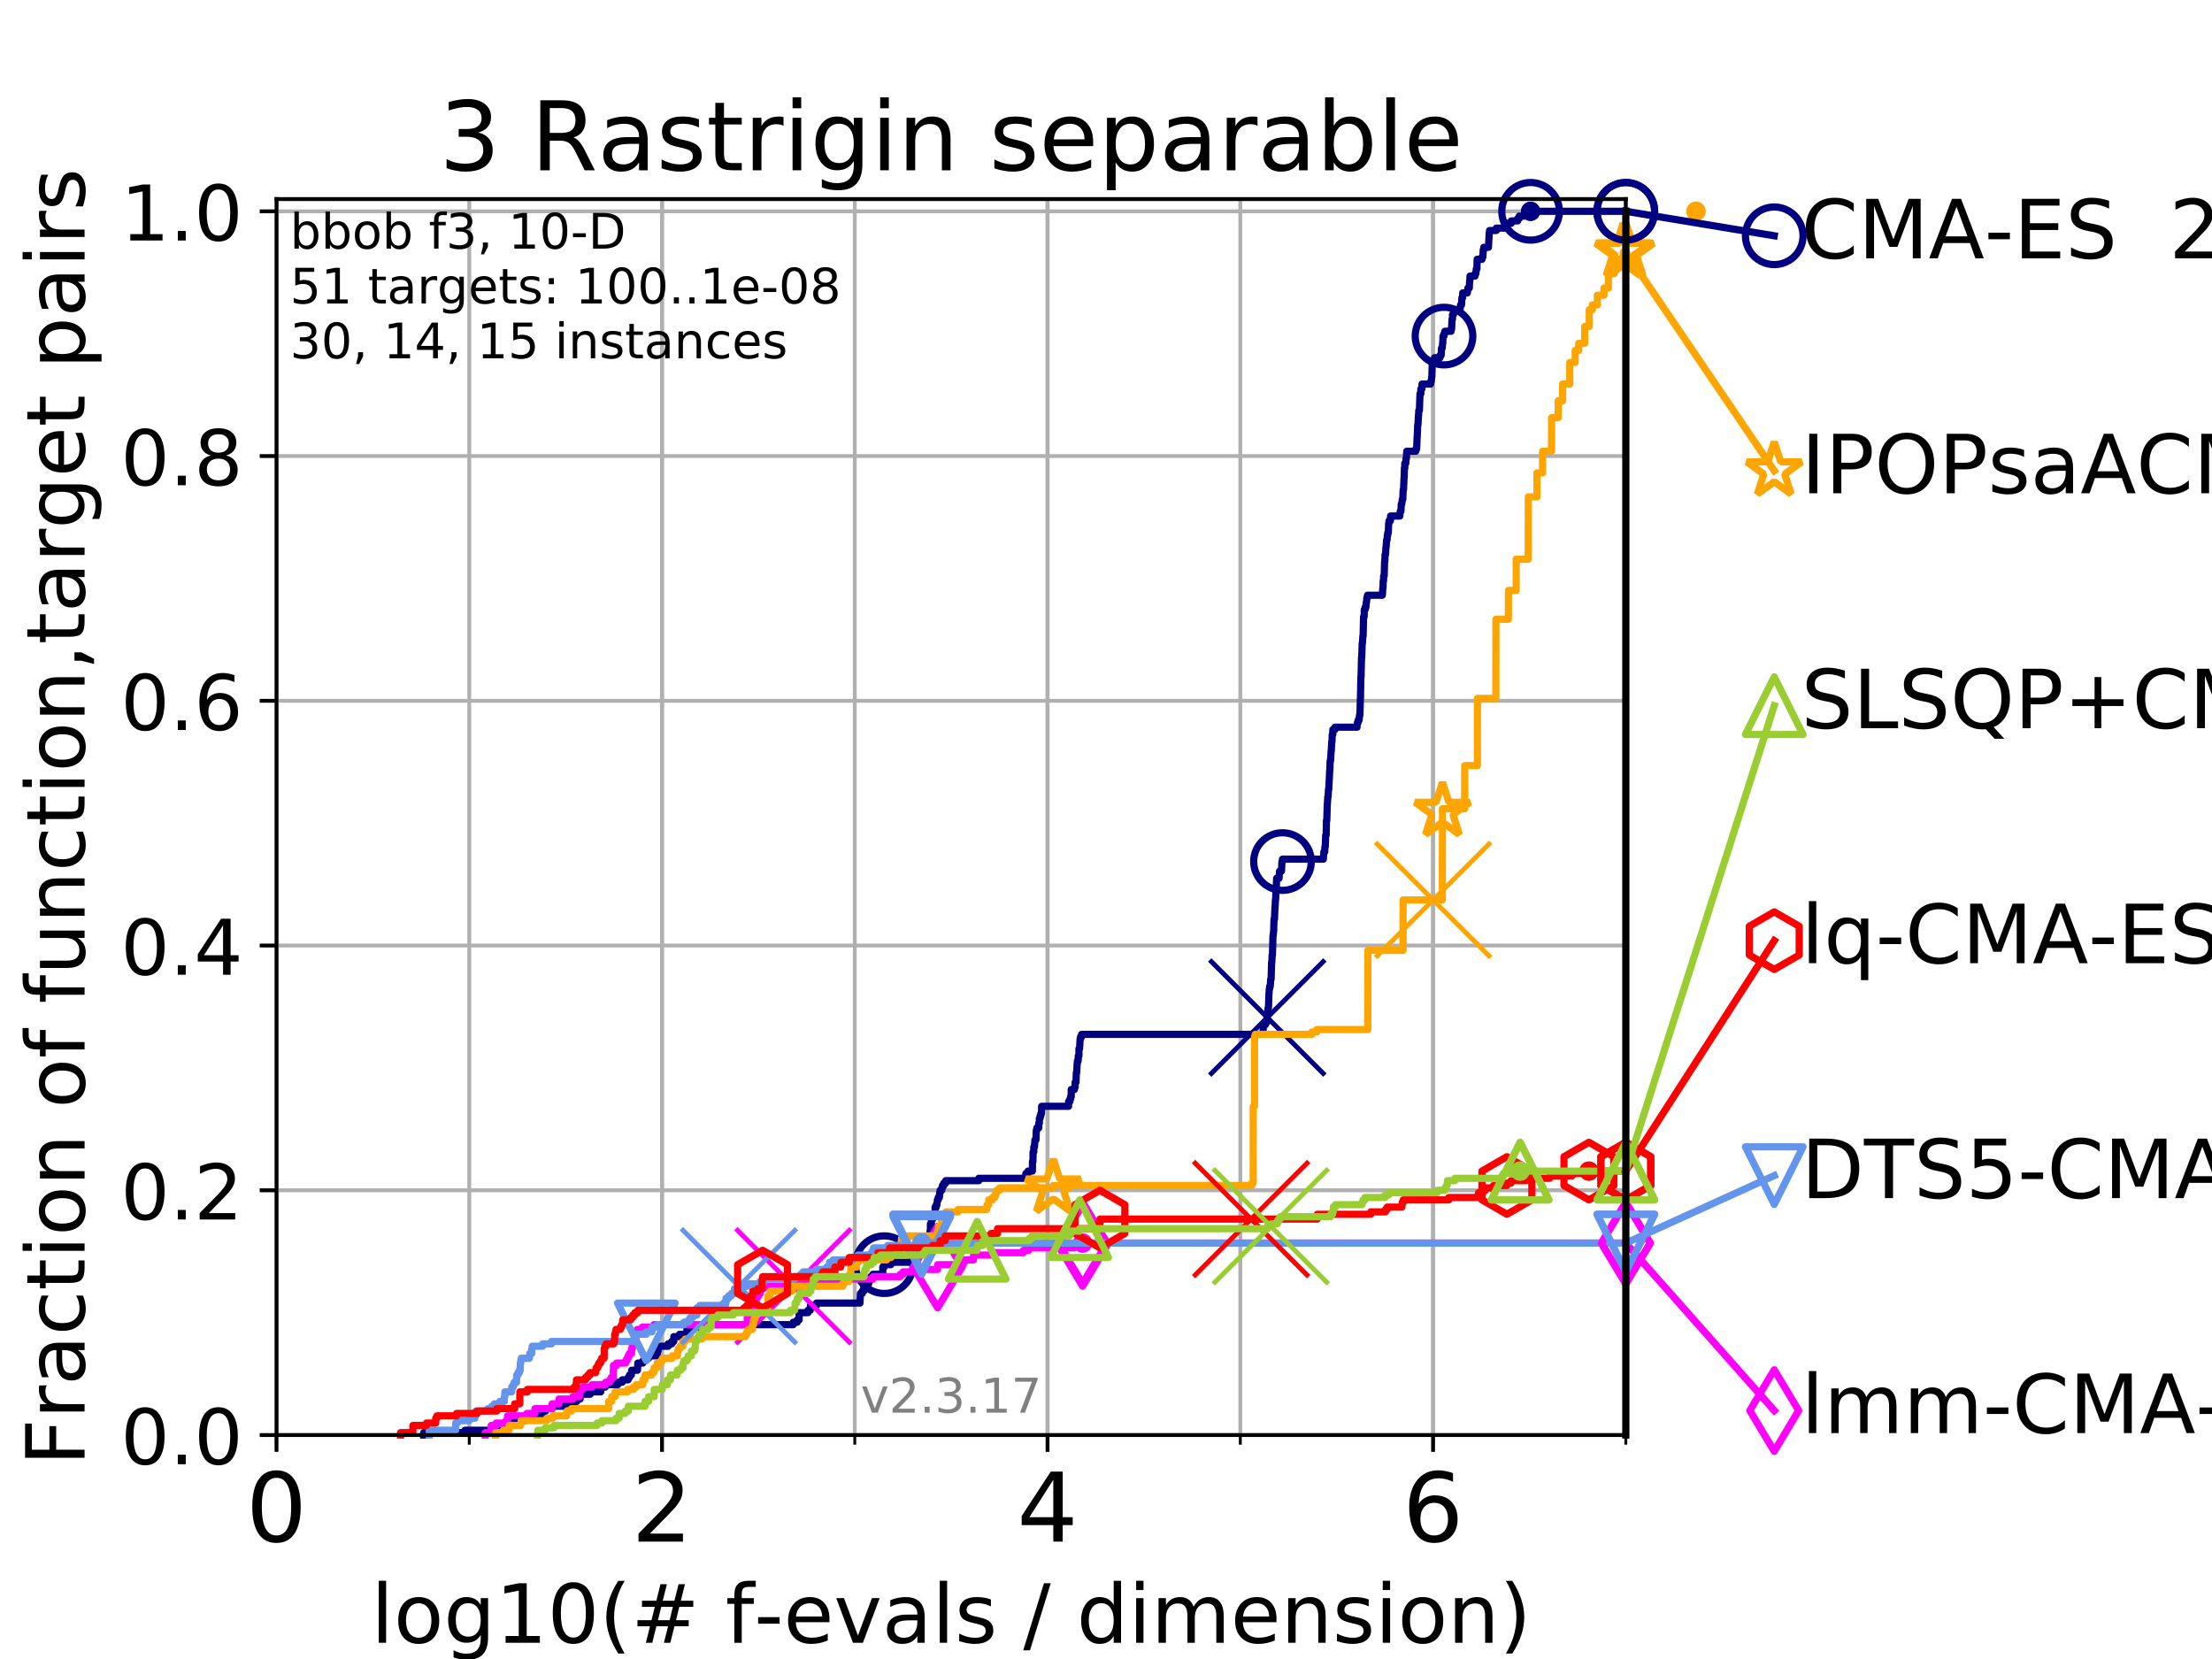 <?xml version="1.0" encoding="utf-8" standalone="no"?>
<!DOCTYPE svg PUBLIC "-//W3C//DTD SVG 1.1//EN"
  "http://www.w3.org/Graphics/SVG/1.1/DTD/svg11.dtd">
<!-- Created with matplotlib (https://matplotlib.org/) -->
<svg height="345.6pt" version="1.1" viewBox="0 0 460.8 345.6" width="460.8pt" xmlns="http://www.w3.org/2000/svg" xmlns:xlink="http://www.w3.org/1999/xlink">
 <defs>
  <style type="text/css">
*{stroke-linecap:butt;stroke-linejoin:round;}
  </style>
 </defs>
 <g id="figure_1">
  <g id="patch_1">
   <path d="M 0 345.6 
L 460.8 345.6 
L 460.8 0 
L 0 0 
z
" style="fill:#ffffff;"/>
  </g>
  <g id="axes_1">
   <g id="patch_2">
    <path d="M 57.6 298.944 
L 338.688 298.944 
L 338.688 41.472 
L 57.6 41.472 
z
" style="fill:#ffffff;"/>
   </g>
   <g id="matplotlib.axis_1">
    <g id="xtick_1">
     <g id="line2d_1">
      <path clip-path="url(#pae16db0934)" d="M 57.6 298.944 
L 57.6 41.472 
" style="fill:none;stroke:#b0b0b0;stroke-linecap:square;stroke-width:0.8;"/>
     </g>
     <g id="line2d_2">
      <defs>
       <path d="M 0 0 
L 0 3.5 
" id="m0a3895a156" style="stroke:#000000;stroke-width:0.8;"/>
      </defs>
      <g>
       <use style="stroke:#000000;stroke-width:0.8;" x="57.6" xlink:href="#m0a3895a156" y="298.944"/>
      </g>
     </g>
     <g id="text_1">
      <!-- 0 -->
      <defs>
       <path d="M 31.781 66.406 
Q 24.172 66.406 20.328 58.906 
Q 16.5 51.422 16.5 36.375 
Q 16.5 21.391 20.328 13.891 
Q 24.172 6.391 31.781 6.391 
Q 39.453 6.391 43.281 13.891 
Q 47.125 21.391 47.125 36.375 
Q 47.125 51.422 43.281 58.906 
Q 39.453 66.406 31.781 66.406 
z
M 31.781 74.219 
Q 44.047 74.219 50.516 64.516 
Q 56.984 54.828 56.984 36.375 
Q 56.984 17.969 50.516 8.266 
Q 44.047 -1.422 31.781 -1.422 
Q 19.531 -1.422 13.062 8.266 
Q 6.594 17.969 6.594 36.375 
Q 6.594 54.828 13.062 64.516 
Q 19.531 74.219 31.781 74.219 
z
" id="DejaVuSans-48"/>
      </defs>
      <g transform="translate(51.237 321.141)scale(0.2 -0.2)">
       <use xlink:href="#DejaVuSans-48"/>
      </g>
     </g>
    </g>
    <g id="xtick_2">
     <g id="line2d_3">
      <path clip-path="url(#pae16db0934)" d="M 137.911 298.944 
L 137.911 41.472 
" style="fill:none;stroke:#b0b0b0;stroke-linecap:square;stroke-width:0.8;"/>
     </g>
     <g id="line2d_4">
      <g>
       <use style="stroke:#000000;stroke-width:0.8;" x="137.911" xlink:href="#m0a3895a156" y="298.944"/>
      </g>
     </g>
     <g id="text_2">
      <!-- 2 -->
      <defs>
       <path d="M 19.188 8.297 
L 53.609 8.297 
L 53.609 0 
L 7.328 0 
L 7.328 8.297 
Q 12.938 14.109 22.625 23.891 
Q 32.328 33.688 34.812 36.531 
Q 39.547 41.844 41.422 45.531 
Q 43.312 49.219 43.312 52.781 
Q 43.312 58.594 39.234 62.25 
Q 35.156 65.922 28.609 65.922 
Q 23.969 65.922 18.812 64.312 
Q 13.672 62.703 7.812 59.422 
L 7.812 69.391 
Q 13.766 71.781 18.938 73 
Q 24.125 74.219 28.422 74.219 
Q 39.75 74.219 46.484 68.547 
Q 53.219 62.891 53.219 53.422 
Q 53.219 48.922 51.531 44.891 
Q 49.859 40.875 45.406 35.406 
Q 44.188 33.984 37.641 27.219 
Q 31.109 20.453 19.188 8.297 
z
" id="DejaVuSans-50"/>
      </defs>
      <g transform="translate(131.548 321.141)scale(0.2 -0.2)">
       <use xlink:href="#DejaVuSans-50"/>
      </g>
     </g>
    </g>
    <g id="xtick_3">
     <g id="line2d_5">
      <path clip-path="url(#pae16db0934)" d="M 218.222 298.944 
L 218.222 41.472 
" style="fill:none;stroke:#b0b0b0;stroke-linecap:square;stroke-width:0.8;"/>
     </g>
     <g id="line2d_6">
      <g>
       <use style="stroke:#000000;stroke-width:0.8;" x="218.222" xlink:href="#m0a3895a156" y="298.944"/>
      </g>
     </g>
     <g id="text_3">
      <!-- 4 -->
      <defs>
       <path d="M 37.797 64.312 
L 12.891 25.391 
L 37.797 25.391 
z
M 35.203 72.906 
L 47.609 72.906 
L 47.609 25.391 
L 58.016 25.391 
L 58.016 17.188 
L 47.609 17.188 
L 47.609 0 
L 37.797 0 
L 37.797 17.188 
L 4.891 17.188 
L 4.891 26.703 
z
" id="DejaVuSans-52"/>
      </defs>
      <g transform="translate(211.859 321.141)scale(0.2 -0.2)">
       <use xlink:href="#DejaVuSans-52"/>
      </g>
     </g>
    </g>
    <g id="xtick_4">
     <g id="line2d_7">
      <path clip-path="url(#pae16db0934)" d="M 298.533 298.944 
L 298.533 41.472 
" style="fill:none;stroke:#b0b0b0;stroke-linecap:square;stroke-width:0.8;"/>
     </g>
     <g id="line2d_8">
      <g>
       <use style="stroke:#000000;stroke-width:0.8;" x="298.533" xlink:href="#m0a3895a156" y="298.944"/>
      </g>
     </g>
     <g id="text_4">
      <!-- 6 -->
      <defs>
       <path d="M 33.016 40.375 
Q 26.375 40.375 22.484 35.828 
Q 18.609 31.297 18.609 23.391 
Q 18.609 15.531 22.484 10.953 
Q 26.375 6.391 33.016 6.391 
Q 39.656 6.391 43.531 10.953 
Q 47.406 15.531 47.406 23.391 
Q 47.406 31.297 43.531 35.828 
Q 39.656 40.375 33.016 40.375 
z
M 52.594 71.297 
L 52.594 62.312 
Q 48.875 64.062 45.094 64.984 
Q 41.312 65.922 37.594 65.922 
Q 27.828 65.922 22.672 59.328 
Q 17.531 52.734 16.797 39.406 
Q 19.672 43.656 24.016 45.922 
Q 28.375 48.188 33.594 48.188 
Q 44.578 48.188 50.953 41.516 
Q 57.328 34.859 57.328 23.391 
Q 57.328 12.156 50.688 5.359 
Q 44.047 -1.422 33.016 -1.422 
Q 20.359 -1.422 13.672 8.266 
Q 6.984 17.969 6.984 36.375 
Q 6.984 53.656 15.188 63.938 
Q 23.391 74.219 37.203 74.219 
Q 40.922 74.219 44.703 73.484 
Q 48.484 72.75 52.594 71.297 
z
" id="DejaVuSans-54"/>
      </defs>
      <g transform="translate(292.17 321.141)scale(0.2 -0.2)">
       <use xlink:href="#DejaVuSans-54"/>
      </g>
     </g>
    </g>
    <g id="xtick_5">
     <g id="line2d_9">
      <path clip-path="url(#pae16db0934)" d="M 57.6 298.944 
L 57.6 41.472 
" style="fill:none;stroke:#b0b0b0;stroke-linecap:square;stroke-width:0.8;"/>
     </g>
     <g id="line2d_10">
      <defs>
       <path d="M 0 0 
L 0 2 
" id="m58f6d22494" style="stroke:#000000;stroke-width:0.6;"/>
      </defs>
      <g>
       <use style="stroke:#000000;stroke-width:0.6;" x="57.6" xlink:href="#m58f6d22494" y="298.944"/>
      </g>
     </g>
    </g>
    <g id="xtick_6">
     <g id="line2d_11">
      <path clip-path="url(#pae16db0934)" d="M 97.755 298.944 
L 97.755 41.472 
" style="fill:none;stroke:#b0b0b0;stroke-linecap:square;stroke-width:0.8;"/>
     </g>
     <g id="line2d_12">
      <g>
       <use style="stroke:#000000;stroke-width:0.6;" x="97.755" xlink:href="#m58f6d22494" y="298.944"/>
      </g>
     </g>
    </g>
    <g id="xtick_7">
     <g id="line2d_13">
      <path clip-path="url(#pae16db0934)" d="M 137.911 298.944 
L 137.911 41.472 
" style="fill:none;stroke:#b0b0b0;stroke-linecap:square;stroke-width:0.8;"/>
     </g>
     <g id="line2d_14">
      <g>
       <use style="stroke:#000000;stroke-width:0.6;" x="137.911" xlink:href="#m58f6d22494" y="298.944"/>
      </g>
     </g>
    </g>
    <g id="xtick_8">
     <g id="line2d_15">
      <path clip-path="url(#pae16db0934)" d="M 178.066 298.944 
L 178.066 41.472 
" style="fill:none;stroke:#b0b0b0;stroke-linecap:square;stroke-width:0.8;"/>
     </g>
     <g id="line2d_16">
      <g>
       <use style="stroke:#000000;stroke-width:0.6;" x="178.066" xlink:href="#m58f6d22494" y="298.944"/>
      </g>
     </g>
    </g>
    <g id="xtick_9">
     <g id="line2d_17">
      <path clip-path="url(#pae16db0934)" d="M 218.222 298.944 
L 218.222 41.472 
" style="fill:none;stroke:#b0b0b0;stroke-linecap:square;stroke-width:0.8;"/>
     </g>
     <g id="line2d_18">
      <g>
       <use style="stroke:#000000;stroke-width:0.6;" x="218.222" xlink:href="#m58f6d22494" y="298.944"/>
      </g>
     </g>
    </g>
    <g id="xtick_10">
     <g id="line2d_19">
      <path clip-path="url(#pae16db0934)" d="M 258.377 298.944 
L 258.377 41.472 
" style="fill:none;stroke:#b0b0b0;stroke-linecap:square;stroke-width:0.8;"/>
     </g>
     <g id="line2d_20">
      <g>
       <use style="stroke:#000000;stroke-width:0.6;" x="258.377" xlink:href="#m58f6d22494" y="298.944"/>
      </g>
     </g>
    </g>
    <g id="xtick_11">
     <g id="line2d_21">
      <path clip-path="url(#pae16db0934)" d="M 298.533 298.944 
L 298.533 41.472 
" style="fill:none;stroke:#b0b0b0;stroke-linecap:square;stroke-width:0.8;"/>
     </g>
     <g id="line2d_22">
      <g>
       <use style="stroke:#000000;stroke-width:0.6;" x="298.533" xlink:href="#m58f6d22494" y="298.944"/>
      </g>
     </g>
    </g>
    <g id="xtick_12">
     <g id="line2d_23">
      <path clip-path="url(#pae16db0934)" d="M 338.688 298.944 
L 338.688 41.472 
" style="fill:none;stroke:#b0b0b0;stroke-linecap:square;stroke-width:0.8;"/>
     </g>
     <g id="line2d_24">
      <g>
       <use style="stroke:#000000;stroke-width:0.6;" x="338.688" xlink:href="#m58f6d22494" y="298.944"/>
      </g>
     </g>
    </g>
    <g id="text_5">
     <!-- log10(# f-evals / dimension) -->
     <defs>
      <path d="M 9.422 75.984 
L 18.406 75.984 
L 18.406 0 
L 9.422 0 
z
" id="DejaVuSans-108"/>
      <path d="M 30.609 48.391 
Q 23.391 48.391 19.188 42.75 
Q 14.984 37.109 14.984 27.297 
Q 14.984 17.484 19.156 11.844 
Q 23.344 6.203 30.609 6.203 
Q 37.797 6.203 41.984 11.859 
Q 46.188 17.531 46.188 27.297 
Q 46.188 37.016 41.984 42.703 
Q 37.797 48.391 30.609 48.391 
z
M 30.609 56 
Q 42.328 56 49.016 48.375 
Q 55.719 40.766 55.719 27.297 
Q 55.719 13.875 49.016 6.219 
Q 42.328 -1.422 30.609 -1.422 
Q 18.844 -1.422 12.172 6.219 
Q 5.516 13.875 5.516 27.297 
Q 5.516 40.766 12.172 48.375 
Q 18.844 56 30.609 56 
z
" id="DejaVuSans-111"/>
      <path d="M 45.406 27.984 
Q 45.406 37.75 41.375 43.109 
Q 37.359 48.484 30.078 48.484 
Q 22.859 48.484 18.828 43.109 
Q 14.797 37.75 14.797 27.984 
Q 14.797 18.266 18.828 12.891 
Q 22.859 7.516 30.078 7.516 
Q 37.359 7.516 41.375 12.891 
Q 45.406 18.266 45.406 27.984 
z
M 54.391 6.781 
Q 54.391 -7.172 48.188 -13.984 
Q 42 -20.797 29.203 -20.797 
Q 24.469 -20.797 20.266 -20.094 
Q 16.062 -19.391 12.109 -17.922 
L 12.109 -9.188 
Q 16.062 -11.328 19.922 -12.344 
Q 23.781 -13.375 27.781 -13.375 
Q 36.625 -13.375 41.016 -8.766 
Q 45.406 -4.156 45.406 5.172 
L 45.406 9.625 
Q 42.625 4.781 38.281 2.391 
Q 33.938 0 27.875 0 
Q 17.828 0 11.672 7.656 
Q 5.516 15.328 5.516 27.984 
Q 5.516 40.672 11.672 48.328 
Q 17.828 56 27.875 56 
Q 33.938 56 38.281 53.609 
Q 42.625 51.219 45.406 46.391 
L 45.406 54.688 
L 54.391 54.688 
z
" id="DejaVuSans-103"/>
      <path d="M 12.406 8.297 
L 28.516 8.297 
L 28.516 63.922 
L 10.984 60.406 
L 10.984 69.391 
L 28.422 72.906 
L 38.281 72.906 
L 38.281 8.297 
L 54.391 8.297 
L 54.391 0 
L 12.406 0 
z
" id="DejaVuSans-49"/>
      <path d="M 31 75.875 
Q 24.469 64.656 21.281 53.656 
Q 18.109 42.672 18.109 31.391 
Q 18.109 20.125 21.312 9.062 
Q 24.516 -2 31 -13.188 
L 23.188 -13.188 
Q 15.875 -1.703 12.234 9.375 
Q 8.594 20.453 8.594 31.391 
Q 8.594 42.281 12.203 53.312 
Q 15.828 64.359 23.188 75.875 
z
" id="DejaVuSans-40"/>
      <path d="M 51.125 44 
L 36.922 44 
L 32.812 27.688 
L 47.125 27.688 
z
M 43.797 71.781 
L 38.719 51.516 
L 52.984 51.516 
L 58.109 71.781 
L 65.922 71.781 
L 60.891 51.516 
L 76.125 51.516 
L 76.125 44 
L 58.984 44 
L 54.984 27.688 
L 70.516 27.688 
L 70.516 20.219 
L 53.078 20.219 
L 48 0 
L 40.188 0 
L 45.219 20.219 
L 30.906 20.219 
L 25.875 0 
L 18.016 0 
L 23.094 20.219 
L 7.719 20.219 
L 7.719 27.688 
L 24.906 27.688 
L 29 44 
L 13.281 44 
L 13.281 51.516 
L 30.906 51.516 
L 35.891 71.781 
z
" id="DejaVuSans-35"/>
      <path id="DejaVuSans-32"/>
      <path d="M 37.109 75.984 
L 37.109 68.5 
L 28.516 68.5 
Q 23.688 68.5 21.797 66.547 
Q 19.922 64.594 19.922 59.516 
L 19.922 54.688 
L 34.719 54.688 
L 34.719 47.703 
L 19.922 47.703 
L 19.922 0 
L 10.891 0 
L 10.891 47.703 
L 2.297 47.703 
L 2.297 54.688 
L 10.891 54.688 
L 10.891 58.5 
Q 10.891 67.625 15.141 71.797 
Q 19.391 75.984 28.609 75.984 
z
" id="DejaVuSans-102"/>
      <path d="M 4.891 31.391 
L 31.203 31.391 
L 31.203 23.391 
L 4.891 23.391 
z
" id="DejaVuSans-45"/>
      <path d="M 56.203 29.594 
L 56.203 25.203 
L 14.891 25.203 
Q 15.484 15.922 20.484 11.062 
Q 25.484 6.203 34.422 6.203 
Q 39.594 6.203 44.453 7.469 
Q 49.312 8.734 54.109 11.281 
L 54.109 2.781 
Q 49.266 0.734 44.188 -0.344 
Q 39.109 -1.422 33.891 -1.422 
Q 20.797 -1.422 13.156 6.188 
Q 5.516 13.812 5.516 26.812 
Q 5.516 40.234 12.766 48.109 
Q 20.016 56 32.328 56 
Q 43.359 56 49.781 48.891 
Q 56.203 41.797 56.203 29.594 
z
M 47.219 32.234 
Q 47.125 39.594 43.094 43.984 
Q 39.062 48.391 32.422 48.391 
Q 24.906 48.391 20.391 44.141 
Q 15.875 39.891 15.188 32.172 
z
" id="DejaVuSans-101"/>
      <path d="M 2.984 54.688 
L 12.5 54.688 
L 29.594 8.797 
L 46.688 54.688 
L 56.203 54.688 
L 35.688 0 
L 23.484 0 
z
" id="DejaVuSans-118"/>
      <path d="M 34.281 27.484 
Q 23.391 27.484 19.188 25 
Q 14.984 22.516 14.984 16.5 
Q 14.984 11.719 18.141 8.906 
Q 21.297 6.109 26.703 6.109 
Q 34.188 6.109 38.703 11.406 
Q 43.219 16.703 43.219 25.484 
L 43.219 27.484 
z
M 52.203 31.203 
L 52.203 0 
L 43.219 0 
L 43.219 8.297 
Q 40.141 3.328 35.547 0.953 
Q 30.953 -1.422 24.312 -1.422 
Q 15.922 -1.422 10.953 3.297 
Q 6 8.016 6 15.922 
Q 6 25.141 12.172 29.828 
Q 18.359 34.516 30.609 34.516 
L 43.219 34.516 
L 43.219 35.406 
Q 43.219 41.609 39.141 45 
Q 35.062 48.391 27.688 48.391 
Q 23 48.391 18.547 47.266 
Q 14.109 46.141 10.016 43.891 
L 10.016 52.203 
Q 14.938 54.109 19.578 55.047 
Q 24.219 56 28.609 56 
Q 40.484 56 46.344 49.844 
Q 52.203 43.703 52.203 31.203 
z
" id="DejaVuSans-97"/>
      <path d="M 44.281 53.078 
L 44.281 44.578 
Q 40.484 46.531 36.375 47.5 
Q 32.281 48.484 27.875 48.484 
Q 21.188 48.484 17.844 46.438 
Q 14.5 44.391 14.5 40.281 
Q 14.5 37.156 16.891 35.375 
Q 19.281 33.594 26.516 31.984 
L 29.594 31.297 
Q 39.156 29.25 43.188 25.516 
Q 47.219 21.781 47.219 15.094 
Q 47.219 7.469 41.188 3.016 
Q 35.156 -1.422 24.609 -1.422 
Q 20.219 -1.422 15.453 -0.562 
Q 10.688 0.297 5.422 2 
L 5.422 11.281 
Q 10.406 8.688 15.234 7.391 
Q 20.062 6.109 24.812 6.109 
Q 31.156 6.109 34.562 8.281 
Q 37.984 10.453 37.984 14.406 
Q 37.984 18.062 35.516 20.016 
Q 33.062 21.969 24.703 23.781 
L 21.578 24.516 
Q 13.234 26.266 9.516 29.906 
Q 5.812 33.547 5.812 39.891 
Q 5.812 47.609 11.281 51.797 
Q 16.75 56 26.812 56 
Q 31.781 56 36.172 55.266 
Q 40.578 54.547 44.281 53.078 
z
" id="DejaVuSans-115"/>
      <path d="M 25.391 72.906 
L 33.688 72.906 
L 8.297 -9.281 
L 0 -9.281 
z
" id="DejaVuSans-47"/>
      <path d="M 45.406 46.391 
L 45.406 75.984 
L 54.391 75.984 
L 54.391 0 
L 45.406 0 
L 45.406 8.203 
Q 42.578 3.328 38.25 0.953 
Q 33.938 -1.422 27.875 -1.422 
Q 17.969 -1.422 11.734 6.484 
Q 5.516 14.406 5.516 27.297 
Q 5.516 40.188 11.734 48.094 
Q 17.969 56 27.875 56 
Q 33.938 56 38.25 53.625 
Q 42.578 51.266 45.406 46.391 
z
M 14.797 27.297 
Q 14.797 17.391 18.875 11.75 
Q 22.953 6.109 30.078 6.109 
Q 37.203 6.109 41.297 11.75 
Q 45.406 17.391 45.406 27.297 
Q 45.406 37.203 41.297 42.844 
Q 37.203 48.484 30.078 48.484 
Q 22.953 48.484 18.875 42.844 
Q 14.797 37.203 14.797 27.297 
z
" id="DejaVuSans-100"/>
      <path d="M 9.422 54.688 
L 18.406 54.688 
L 18.406 0 
L 9.422 0 
z
M 9.422 75.984 
L 18.406 75.984 
L 18.406 64.594 
L 9.422 64.594 
z
" id="DejaVuSans-105"/>
      <path d="M 52 44.188 
Q 55.375 50.25 60.062 53.125 
Q 64.75 56 71.094 56 
Q 79.641 56 84.281 50.016 
Q 88.922 44.047 88.922 33.016 
L 88.922 0 
L 79.891 0 
L 79.891 32.719 
Q 79.891 40.578 77.094 44.375 
Q 74.312 48.188 68.609 48.188 
Q 61.625 48.188 57.562 43.547 
Q 53.516 38.922 53.516 30.906 
L 53.516 0 
L 44.484 0 
L 44.484 32.719 
Q 44.484 40.625 41.703 44.406 
Q 38.922 48.188 33.109 48.188 
Q 26.219 48.188 22.156 43.531 
Q 18.109 38.875 18.109 30.906 
L 18.109 0 
L 9.078 0 
L 9.078 54.688 
L 18.109 54.688 
L 18.109 46.188 
Q 21.188 51.219 25.484 53.609 
Q 29.781 56 35.688 56 
Q 41.656 56 45.828 52.969 
Q 50 49.953 52 44.188 
z
" id="DejaVuSans-109"/>
      <path d="M 54.891 33.016 
L 54.891 0 
L 45.906 0 
L 45.906 32.719 
Q 45.906 40.484 42.875 44.328 
Q 39.844 48.188 33.797 48.188 
Q 26.516 48.188 22.312 43.547 
Q 18.109 38.922 18.109 30.906 
L 18.109 0 
L 9.078 0 
L 9.078 54.688 
L 18.109 54.688 
L 18.109 46.188 
Q 21.344 51.125 25.703 53.562 
Q 30.078 56 35.797 56 
Q 45.219 56 50.047 50.172 
Q 54.891 44.344 54.891 33.016 
z
" id="DejaVuSans-110"/>
      <path d="M 8.016 75.875 
L 15.828 75.875 
Q 23.141 64.359 26.781 53.312 
Q 30.422 42.281 30.422 31.391 
Q 30.422 20.453 26.781 9.375 
Q 23.141 -1.703 15.828 -13.188 
L 8.016 -13.188 
Q 14.5 -2 17.703 9.062 
Q 20.906 20.125 20.906 31.391 
Q 20.906 42.672 17.703 53.656 
Q 14.5 64.656 8.016 75.875 
z
" id="DejaVuSans-41"/>
     </defs>
     <g transform="translate(77.303 342.218)scale(0.17 -0.17)">
      <use xlink:href="#DejaVuSans-108"/>
      <use x="27.783" xlink:href="#DejaVuSans-111"/>
      <use x="88.965" xlink:href="#DejaVuSans-103"/>
      <use x="152.441" xlink:href="#DejaVuSans-49"/>
      <use x="216.064" xlink:href="#DejaVuSans-48"/>
      <use x="279.688" xlink:href="#DejaVuSans-40"/>
      <use x="318.701" xlink:href="#DejaVuSans-35"/>
      <use x="402.49" xlink:href="#DejaVuSans-32"/>
      <use x="434.277" xlink:href="#DejaVuSans-102"/>
      <use x="469.404" xlink:href="#DejaVuSans-45"/>
      <use x="505.488" xlink:href="#DejaVuSans-101"/>
      <use x="567.012" xlink:href="#DejaVuSans-118"/>
      <use x="626.191" xlink:href="#DejaVuSans-97"/>
      <use x="687.471" xlink:href="#DejaVuSans-108"/>
      <use x="715.254" xlink:href="#DejaVuSans-115"/>
      <use x="767.354" xlink:href="#DejaVuSans-32"/>
      <use x="799.141" xlink:href="#DejaVuSans-47"/>
      <use x="832.832" xlink:href="#DejaVuSans-32"/>
      <use x="864.619" xlink:href="#DejaVuSans-100"/>
      <use x="928.096" xlink:href="#DejaVuSans-105"/>
      <use x="955.879" xlink:href="#DejaVuSans-109"/>
      <use x="1053.291" xlink:href="#DejaVuSans-101"/>
      <use x="1114.814" xlink:href="#DejaVuSans-110"/>
      <use x="1178.193" xlink:href="#DejaVuSans-115"/>
      <use x="1230.293" xlink:href="#DejaVuSans-105"/>
      <use x="1258.076" xlink:href="#DejaVuSans-111"/>
      <use x="1319.258" xlink:href="#DejaVuSans-110"/>
      <use x="1382.637" xlink:href="#DejaVuSans-41"/>
     </g>
    </g>
   </g>
   <g id="matplotlib.axis_2">
    <g id="ytick_1">
     <g id="line2d_25">
      <path clip-path="url(#pae16db0934)" d="M 57.6 298.944 
L 338.688 298.944 
" style="fill:none;stroke:#b0b0b0;stroke-linecap:square;stroke-width:0.8;"/>
     </g>
     <g id="line2d_26">
      <defs>
       <path d="M 0 0 
L -3.5 0 
" id="m4e5021d500" style="stroke:#000000;stroke-width:0.8;"/>
      </defs>
      <g>
       <use style="stroke:#000000;stroke-width:0.8;" x="57.6" xlink:href="#m4e5021d500" y="298.944"/>
      </g>
     </g>
     <g id="text_6">
      <!-- 0.0 -->
      <defs>
       <path d="M 10.688 12.406 
L 21 12.406 
L 21 0 
L 10.688 0 
z
" id="DejaVuSans-46"/>
      </defs>
      <g transform="translate(25.155 305.023)scale(0.16 -0.16)">
       <use xlink:href="#DejaVuSans-48"/>
       <use x="63.623" xlink:href="#DejaVuSans-46"/>
       <use x="95.41" xlink:href="#DejaVuSans-48"/>
      </g>
     </g>
    </g>
    <g id="ytick_2">
     <g id="line2d_27">
      <path clip-path="url(#pae16db0934)" d="M 57.6 247.959 
L 338.688 247.959 
" style="fill:none;stroke:#b0b0b0;stroke-linecap:square;stroke-width:0.8;"/>
     </g>
     <g id="line2d_28">
      <g>
       <use style="stroke:#000000;stroke-width:0.8;" x="57.6" xlink:href="#m4e5021d500" y="247.959"/>
      </g>
     </g>
     <g id="text_7">
      <!-- 0.2 -->
      <g transform="translate(25.155 254.038)scale(0.16 -0.16)">
       <use xlink:href="#DejaVuSans-48"/>
       <use x="63.623" xlink:href="#DejaVuSans-46"/>
       <use x="95.41" xlink:href="#DejaVuSans-50"/>
      </g>
     </g>
    </g>
    <g id="ytick_3">
     <g id="line2d_29">
      <path clip-path="url(#pae16db0934)" d="M 57.6 196.975 
L 338.688 196.975 
" style="fill:none;stroke:#b0b0b0;stroke-linecap:square;stroke-width:0.8;"/>
     </g>
     <g id="line2d_30">
      <g>
       <use style="stroke:#000000;stroke-width:0.8;" x="57.6" xlink:href="#m4e5021d500" y="196.975"/>
      </g>
     </g>
     <g id="text_8">
      <!-- 0.4 -->
      <g transform="translate(25.155 203.054)scale(0.16 -0.16)">
       <use xlink:href="#DejaVuSans-48"/>
       <use x="63.623" xlink:href="#DejaVuSans-46"/>
       <use x="95.41" xlink:href="#DejaVuSans-52"/>
      </g>
     </g>
    </g>
    <g id="ytick_4">
     <g id="line2d_31">
      <path clip-path="url(#pae16db0934)" d="M 57.6 145.99 
L 338.688 145.99 
" style="fill:none;stroke:#b0b0b0;stroke-linecap:square;stroke-width:0.8;"/>
     </g>
     <g id="line2d_32">
      <g>
       <use style="stroke:#000000;stroke-width:0.8;" x="57.6" xlink:href="#m4e5021d500" y="145.99"/>
      </g>
     </g>
     <g id="text_9">
      <!-- 0.6 -->
      <g transform="translate(25.155 152.069)scale(0.16 -0.16)">
       <use xlink:href="#DejaVuSans-48"/>
       <use x="63.623" xlink:href="#DejaVuSans-46"/>
       <use x="95.41" xlink:href="#DejaVuSans-54"/>
      </g>
     </g>
    </g>
    <g id="ytick_5">
     <g id="line2d_33">
      <path clip-path="url(#pae16db0934)" d="M 57.6 95.006 
L 338.688 95.006 
" style="fill:none;stroke:#b0b0b0;stroke-linecap:square;stroke-width:0.8;"/>
     </g>
     <g id="line2d_34">
      <g>
       <use style="stroke:#000000;stroke-width:0.8;" x="57.6" xlink:href="#m4e5021d500" y="95.006"/>
      </g>
     </g>
     <g id="text_10">
      <!-- 0.8 -->
      <defs>
       <path d="M 31.781 34.625 
Q 24.75 34.625 20.719 30.859 
Q 16.703 27.094 16.703 20.516 
Q 16.703 13.922 20.719 10.156 
Q 24.75 6.391 31.781 6.391 
Q 38.812 6.391 42.859 10.172 
Q 46.922 13.969 46.922 20.516 
Q 46.922 27.094 42.891 30.859 
Q 38.875 34.625 31.781 34.625 
z
M 21.922 38.812 
Q 15.578 40.375 12.031 44.719 
Q 8.5 49.078 8.5 55.328 
Q 8.5 64.062 14.719 69.141 
Q 20.953 74.219 31.781 74.219 
Q 42.672 74.219 48.875 69.141 
Q 55.078 64.062 55.078 55.328 
Q 55.078 49.078 51.531 44.719 
Q 48 40.375 41.703 38.812 
Q 48.828 37.156 52.797 32.312 
Q 56.781 27.484 56.781 20.516 
Q 56.781 9.906 50.312 4.234 
Q 43.844 -1.422 31.781 -1.422 
Q 19.734 -1.422 13.25 4.234 
Q 6.781 9.906 6.781 20.516 
Q 6.781 27.484 10.781 32.312 
Q 14.797 37.156 21.922 38.812 
z
M 18.312 54.391 
Q 18.312 48.734 21.844 45.562 
Q 25.391 42.391 31.781 42.391 
Q 38.141 42.391 41.719 45.562 
Q 45.312 48.734 45.312 54.391 
Q 45.312 60.062 41.719 63.234 
Q 38.141 66.406 31.781 66.406 
Q 25.391 66.406 21.844 63.234 
Q 18.312 60.062 18.312 54.391 
z
" id="DejaVuSans-56"/>
      </defs>
      <g transform="translate(25.155 101.085)scale(0.16 -0.16)">
       <use xlink:href="#DejaVuSans-48"/>
       <use x="63.623" xlink:href="#DejaVuSans-46"/>
       <use x="95.41" xlink:href="#DejaVuSans-56"/>
      </g>
     </g>
    </g>
    <g id="ytick_6">
     <g id="line2d_35">
      <path clip-path="url(#pae16db0934)" d="M 57.6 44.021 
L 338.688 44.021 
" style="fill:none;stroke:#b0b0b0;stroke-linecap:square;stroke-width:0.8;"/>
     </g>
     <g id="line2d_36">
      <g>
       <use style="stroke:#000000;stroke-width:0.8;" x="57.6" xlink:href="#m4e5021d500" y="44.021"/>
      </g>
     </g>
     <g id="text_11">
      <!-- 1.0 -->
      <g transform="translate(25.155 50.1)scale(0.16 -0.16)">
       <use xlink:href="#DejaVuSans-49"/>
       <use x="63.623" xlink:href="#DejaVuSans-46"/>
       <use x="95.41" xlink:href="#DejaVuSans-48"/>
      </g>
     </g>
    </g>
    <g id="text_12">
     <!-- Fraction of function,target pairs -->
     <defs>
      <path d="M 9.812 72.906 
L 51.703 72.906 
L 51.703 64.594 
L 19.672 64.594 
L 19.672 43.109 
L 48.578 43.109 
L 48.578 34.812 
L 19.672 34.812 
L 19.672 0 
L 9.812 0 
z
" id="DejaVuSans-70"/>
      <path d="M 41.109 46.297 
Q 39.594 47.172 37.812 47.578 
Q 36.031 48 33.891 48 
Q 26.266 48 22.188 43.047 
Q 18.109 38.094 18.109 28.812 
L 18.109 0 
L 9.078 0 
L 9.078 54.688 
L 18.109 54.688 
L 18.109 46.188 
Q 20.953 51.172 25.484 53.578 
Q 30.031 56 36.531 56 
Q 37.453 56 38.578 55.875 
Q 39.703 55.766 41.062 55.516 
z
" id="DejaVuSans-114"/>
      <path d="M 48.781 52.594 
L 48.781 44.188 
Q 44.969 46.297 41.141 47.344 
Q 37.312 48.391 33.406 48.391 
Q 24.656 48.391 19.812 42.844 
Q 14.984 37.312 14.984 27.297 
Q 14.984 17.281 19.812 11.734 
Q 24.656 6.203 33.406 6.203 
Q 37.312 6.203 41.141 7.25 
Q 44.969 8.297 48.781 10.406 
L 48.781 2.094 
Q 45.016 0.344 40.984 -0.531 
Q 36.969 -1.422 32.422 -1.422 
Q 20.062 -1.422 12.781 6.344 
Q 5.516 14.109 5.516 27.297 
Q 5.516 40.672 12.859 48.328 
Q 20.219 56 33.016 56 
Q 37.156 56 41.109 55.141 
Q 45.062 54.297 48.781 52.594 
z
" id="DejaVuSans-99"/>
      <path d="M 18.312 70.219 
L 18.312 54.688 
L 36.812 54.688 
L 36.812 47.703 
L 18.312 47.703 
L 18.312 18.016 
Q 18.312 11.328 20.141 9.422 
Q 21.969 7.516 27.594 7.516 
L 36.812 7.516 
L 36.812 0 
L 27.594 0 
Q 17.188 0 13.234 3.875 
Q 9.281 7.766 9.281 18.016 
L 9.281 47.703 
L 2.688 47.703 
L 2.688 54.688 
L 9.281 54.688 
L 9.281 70.219 
z
" id="DejaVuSans-116"/>
      <path d="M 8.5 21.578 
L 8.5 54.688 
L 17.484 54.688 
L 17.484 21.922 
Q 17.484 14.156 20.5 10.266 
Q 23.531 6.391 29.594 6.391 
Q 36.859 6.391 41.078 11.031 
Q 45.312 15.672 45.312 23.688 
L 45.312 54.688 
L 54.297 54.688 
L 54.297 0 
L 45.312 0 
L 45.312 8.406 
Q 42.047 3.422 37.719 1 
Q 33.406 -1.422 27.688 -1.422 
Q 18.266 -1.422 13.375 4.438 
Q 8.5 10.297 8.5 21.578 
z
M 31.109 56 
z
" id="DejaVuSans-117"/>
      <path d="M 11.719 12.406 
L 22.016 12.406 
L 22.016 4 
L 14.016 -11.625 
L 7.719 -11.625 
L 11.719 4 
z
" id="DejaVuSans-44"/>
      <path d="M 18.109 8.203 
L 18.109 -20.797 
L 9.078 -20.797 
L 9.078 54.688 
L 18.109 54.688 
L 18.109 46.391 
Q 20.953 51.266 25.266 53.625 
Q 29.594 56 35.594 56 
Q 45.562 56 51.781 48.094 
Q 58.016 40.188 58.016 27.297 
Q 58.016 14.406 51.781 6.484 
Q 45.562 -1.422 35.594 -1.422 
Q 29.594 -1.422 25.266 0.953 
Q 20.953 3.328 18.109 8.203 
z
M 48.688 27.297 
Q 48.688 37.203 44.609 42.844 
Q 40.531 48.484 33.406 48.484 
Q 26.266 48.484 22.188 42.844 
Q 18.109 37.203 18.109 27.297 
Q 18.109 17.391 22.188 11.75 
Q 26.266 6.109 33.406 6.109 
Q 40.531 6.109 44.609 11.75 
Q 48.688 17.391 48.688 27.297 
z
" id="DejaVuSans-112"/>
     </defs>
     <g transform="translate(17.62 305.347)rotate(-90)scale(0.17 -0.17)">
      <use xlink:href="#DejaVuSans-70"/>
      <use x="57.41" xlink:href="#DejaVuSans-114"/>
      <use x="98.523" xlink:href="#DejaVuSans-97"/>
      <use x="159.803" xlink:href="#DejaVuSans-99"/>
      <use x="214.783" xlink:href="#DejaVuSans-116"/>
      <use x="253.992" xlink:href="#DejaVuSans-105"/>
      <use x="281.775" xlink:href="#DejaVuSans-111"/>
      <use x="342.957" xlink:href="#DejaVuSans-110"/>
      <use x="406.336" xlink:href="#DejaVuSans-32"/>
      <use x="438.123" xlink:href="#DejaVuSans-111"/>
      <use x="499.305" xlink:href="#DejaVuSans-102"/>
      <use x="534.51" xlink:href="#DejaVuSans-32"/>
      <use x="566.297" xlink:href="#DejaVuSans-102"/>
      <use x="601.502" xlink:href="#DejaVuSans-117"/>
      <use x="664.881" xlink:href="#DejaVuSans-110"/>
      <use x="728.26" xlink:href="#DejaVuSans-99"/>
      <use x="783.24" xlink:href="#DejaVuSans-116"/>
      <use x="822.449" xlink:href="#DejaVuSans-105"/>
      <use x="850.232" xlink:href="#DejaVuSans-111"/>
      <use x="911.414" xlink:href="#DejaVuSans-110"/>
      <use x="974.793" xlink:href="#DejaVuSans-44"/>
      <use x="1006.58" xlink:href="#DejaVuSans-116"/>
      <use x="1045.789" xlink:href="#DejaVuSans-97"/>
      <use x="1107.068" xlink:href="#DejaVuSans-114"/>
      <use x="1148.166" xlink:href="#DejaVuSans-103"/>
      <use x="1211.643" xlink:href="#DejaVuSans-101"/>
      <use x="1273.166" xlink:href="#DejaVuSans-116"/>
      <use x="1312.375" xlink:href="#DejaVuSans-32"/>
      <use x="1344.162" xlink:href="#DejaVuSans-112"/>
      <use x="1407.639" xlink:href="#DejaVuSans-97"/>
      <use x="1468.918" xlink:href="#DejaVuSans-105"/>
      <use x="1496.701" xlink:href="#DejaVuSans-114"/>
      <use x="1537.814" xlink:href="#DejaVuSans-115"/>
     </g>
    </g>
   </g>
   <g id="line2d_37">
    <defs>
     <path d="M 0 1.5 
C 0.398 1.5 0.779 1.342 1.061 1.061 
C 1.342 0.779 1.5 0.398 1.5 0 
C 1.5 -0.398 1.342 -0.779 1.061 -1.061 
C 0.779 -1.342 0.398 -1.5 0 -1.5 
C -0.398 -1.5 -0.779 -1.342 -1.061 -1.061 
C -1.342 -0.779 -1.5 -0.398 -1.5 0 
C -1.5 0.398 -1.342 0.779 -1.061 1.061 
C -0.779 1.342 -0.398 1.5 0 1.5 
z
" id="mfa401e0739" style="stroke:#000080;"/>
    </defs>
    <g>
     <use style="fill:#000080;stroke:#000080;" x="318.85" xlink:href="#mfa401e0739" y="44.021"/>
     <use style="fill:#000080;stroke:#000080;" x="318.85" xlink:href="#mfa401e0739" y="44.021"/>
    </g>
   </g>
   <g id="line2d_38">
    <path d="M 88.256 298.944 
L 88.256 298.444 
L 96.861 298.444 
L 96.861 297.944 
L 105.952 297.944 
L 106.061 295.945 
L 109.402 295.945 
L 109.402 295.445 
L 109.58 295.445 
L 109.58 294.945 
L 112.95 294.945 
L 112.95 293.946 
L 113.665 293.946 
L 113.665 293.446 
L 115.012 293.446 
L 115.012 292.946 
L 117.317 292.946 
L 117.317 292.446 
L 118.839 292.446 
L 118.839 291.946 
L 120.142 291.946 
L 120.142 291.446 
L 120.852 291.446 
L 120.852 290.447 
L 122.948 290.447 
L 122.948 289.947 
L 125.147 289.947 
L 125.22 288.947 
L 126.1 288.947 
L 126.1 288.447 
L 128.709 288.447 
L 128.709 287.947 
L 129.63 287.947 
L 129.63 287.447 
L 130.849 287.447 
L 130.849 286.948 
L 131.134 286.948 
L 131.134 286.448 
L 131.515 286.448 
L 131.591 285.448 
L 132.801 285.448 
L 132.871 283.949 
L 133.932 283.949 
L 133.932 283.449 
L 134.471 283.449 
L 134.471 282.949 
L 135.118 282.949 
L 135.118 282.449 
L 136.887 282.449 
L 136.998 281.449 
L 137.09 281.449 
L 137.09 280.45 
L 139.188 280.45 
L 139.188 279.95 
L 139.949 279.95 
L 139.949 279.45 
L 140.363 279.45 
L 140.363 278.45 
L 141.578 278.45 
L 141.578 277.95 
L 143.093 277.95 
L 143.093 276.951 
L 143.804 276.951 
L 143.804 276.451 
L 146.042 276.451 
L 146.042 275.951 
L 165.241 275.951 
L 165.241 275.451 
L 166.072 275.451 
L 166.072 274.951 
L 166.477 274.951 
L 166.477 273.452 
L 168.321 273.452 
L 168.321 272.952 
L 168.797 272.952 
L 168.835 271.952 
L 170.1 271.952 
L 170.1 271.452 
L 179.151 271.452 
L 179.24 269.453 
L 179.623 269.453 
L 179.623 268.953 
L 179.949 268.953 
L 179.949 267.953 
L 180.549 267.953 
L 180.549 267.454 
L 180.945 267.454 
L 180.945 266.954 
L 181.138 266.954 
L 181.138 266.454 
L 181.382 266.454 
L 181.382 265.954 
L 181.84 265.954 
L 181.84 265.454 
L 183.898 265.454 
L 183.898 263.955 
L 184.2 263.955 
L 184.2 263.455 
L 185.569 263.455 
L 185.569 262.955 
L 191.077 262.955 
L 191.184 261.955 
L 191.457 261.955 
L 191.457 260.456 
L 191.679 260.456 
L 191.679 259.956 
L 192.156 259.956 
L 192.156 259.456 
L 192.416 259.456 
L 192.416 258.456 
L 192.542 258.456 
L 192.542 257.956 
L 193.514 257.956 
L 193.514 257.457 
L 193.686 257.457 
L 193.737 256.457 
L 193.822 256.457 
L 193.822 254.957 
L 194.036 254.957 
L 194.036 253.958 
L 194.305 253.958 
L 194.394 252.958 
L 194.798 252.958 
L 194.798 251.458 
L 195.04 251.458 
L 195.04 250.959 
L 195.185 250.959 
L 195.28 249.959 
L 195.445 249.959 
L 195.445 249.459 
L 195.689 249.459 
L 195.742 248.459 
L 195.849 248.459 
L 195.849 247.959 
L 196.187 247.959 
L 196.187 247.46 
L 196.325 247.46 
L 196.325 246.96 
L 196.616 246.96 
L 196.616 246.46 
L 197.013 246.46 
L 197.013 245.96 
L 203.896 245.96 
L 203.896 245.46 
L 213.674 245.46 
L 213.712 244.461 
L 214.153 244.461 
L 214.153 243.961 
L 215.062 243.961 
L 215.084 241.961 
L 215.18 241.961 
L 215.213 239.962 
L 215.356 239.962 
L 215.356 238.962 
L 215.492 238.962 
L 215.593 237.463 
L 215.81 237.463 
L 215.877 235.463 
L 215.994 235.463 
L 215.994 234.963 
L 216.396 234.963 
L 216.396 233.964 
L 216.52 233.964 
L 216.52 232.964 
L 216.679 232.964 
L 216.679 232.464 
L 216.82 232.464 
L 216.82 231.964 
L 216.957 231.964 
L 216.998 230.465 
L 222.604 230.465 
L 222.604 229.465 
L 222.875 229.465 
L 222.875 228.965 
L 223.016 228.965 
L 223.016 228.465 
L 223.154 228.465 
L 223.154 226.966 
L 223.823 226.966 
L 223.823 226.466 
L 223.971 226.466 
L 223.971 225.466 
L 224.155 225.466 
L 224.213 223.467 
L 224.29 223.467 
L 224.397 221.467 
L 224.452 221.467 
L 224.452 220.968 
L 224.604 220.968 
L 224.616 219.968 
L 224.762 219.968 
L 224.762 218.468 
L 224.897 218.468 
L 225 216.469 
L 225.1 216.469 
L 225.1 215.969 
L 225.319 215.969 
L 225.319 215.469 
L 263.107 215.469 
L 263.175 213.47 
L 263.607 213.47 
L 263.607 212.97 
L 263.903 212.97 
L 263.999 210.971 
L 264.069 210.971 
L 264.169 209.971 
L 264.243 209.971 
L 264.347 206.972 
L 264.359 206.972 
L 264.421 205.972 
L 264.486 205.972 
L 264.486 205.472 
L 264.619 205.472 
L 264.712 203.973 
L 264.796 203.973 
L 264.892 200.474 
L 264.944 200.474 
L 265.009 198.974 
L 265.074 198.974 
L 265.182 194.975 
L 265.215 194.975 
L 265.315 193.976 
L 265.328 193.976 
L 265.401 191.477 
L 265.494 191.477 
L 265.597 188.977 
L 265.612 188.977 
L 265.697 187.478 
L 265.736 187.478 
L 265.818 184.979 
L 265.877 184.979 
L 265.936 182.979 
L 266.449 182.979 
L 266.556 181.48 
L 266.957 181.48 
L 267.052 179.48 
L 267.164 179.48 
L 267.164 178.98 
L 275.679 178.98 
L 275.777 177.481 
L 275.955 177.481 
L 275.997 176.481 
L 276.069 176.481 
L 276.169 173.982 
L 276.262 173.982 
L 276.317 170.983 
L 276.39 170.983 
L 276.498 167.484 
L 276.519 167.484 
L 276.603 165.984 
L 276.668 165.984 
L 276.744 164.485 
L 276.798 164.485 
L 276.903 162.485 
L 276.912 162.485 
L 276.997 160.486 
L 277.029 160.486 
L 277.096 158.487 
L 277.187 158.487 
L 277.291 156.487 
L 277.324 156.487 
L 277.422 154.488 
L 277.479 154.488 
L 277.534 152.988 
L 277.652 152.988 
L 277.658 151.989 
L 278.102 151.989 
L 278.102 151.489 
L 282.698 151.489 
L 282.786 150.489 
L 282.936 150.489 
L 282.936 149.989 
L 283.141 149.989 
L 283.209 148.989 
L 283.292 148.989 
L 283.392 145.49 
L 283.408 145.49 
L 283.497 140.992 
L 283.534 140.992 
L 283.63 136.993 
L 283.669 136.993 
L 283.772 133.994 
L 283.822 133.994 
L 283.912 132.494 
L 283.961 132.494 
L 284.05 128.496 
L 284.167 128.496 
L 284.212 126.996 
L 284.386 126.996 
L 284.386 126.496 
L 284.553 126.496 
L 284.611 125.497 
L 284.669 125.497 
L 284.741 124.497 
L 284.868 124.497 
L 284.868 123.997 
L 287.965 123.997 
L 288.061 122.497 
L 288.105 122.497 
L 288.145 120.998 
L 288.223 120.998 
L 288.235 119.998 
L 288.35 119.998 
L 288.435 116.999 
L 288.477 116.999 
L 288.539 115.5 
L 288.638 115.5 
L 288.714 114 
L 288.753 114 
L 288.851 112.5 
L 288.952 112.5 
L 289.001 111.501 
L 289.087 111.501 
L 289.087 111.001 
L 289.2 111.001 
L 289.287 109.002 
L 289.352 109.002 
L 289.352 108.502 
L 289.65 108.502 
L 289.68 107.502 
L 291.603 107.502 
L 291.696 106.502 
L 291.843 106.502 
L 291.906 105.003 
L 292.015 105.003 
L 292.123 104.003 
L 292.235 104.003 
L 292.3 102.004 
L 292.382 102.004 
L 292.489 99.504 
L 292.512 99.504 
L 292.563 97.505 
L 292.644 97.505 
L 292.648 96.505 
L 292.853 96.505 
L 292.899 95.506 
L 292.984 95.506 
L 293.053 94.006 
L 294.938 94.006 
L 294.938 93.506 
L 295.113 93.506 
L 295.212 91.007 
L 295.23 91.007 
L 295.338 88.508 
L 295.386 88.508 
L 295.491 86.508 
L 295.518 86.508 
L 295.554 85.509 
L 295.687 85.509 
L 295.789 82.51 
L 295.812 82.51 
L 295.812 82.01 
L 295.989 82.01 
L 295.99 81.01 
L 296.217 81.01 
L 296.232 80.01 
L 298.012 80.01 
L 298.012 79.51 
L 298.142 79.51 
L 298.252 78.511 
L 298.283 78.511 
L 298.372 75.512 
L 298.606 75.512 
L 298.606 75.012 
L 298.865 75.012 
L 298.865 74.512 
L 299.984 74.512 
L 299.984 74.012 
L 300.221 74.012 
L 300.294 72.513 
L 300.436 72.513 
L 300.526 71.513 
L 300.551 71.513 
L 300.609 70.013 
L 300.812 70.013 
L 300.812 69.514 
L 300.979 69.514 
L 300.979 69.014 
L 302.284 69.014 
L 302.284 68.514 
L 302.402 68.514 
L 302.477 66.514 
L 302.576 66.514 
L 302.584 65.515 
L 302.796 65.515 
L 302.796 65.015 
L 303 65.015 
L 303 64.515 
L 304.154 64.515 
L 304.257 63.515 
L 304.463 63.515 
L 304.539 62.016 
L 304.688 62.016 
L 304.705 61.016 
L 305.673 61.016 
L 305.78 60.016 
L 306.078 60.016 
L 306.152 58.517 
L 306.189 58.517 
L 306.231 57.517 
L 307.27 57.517 
L 307.27 57.017 
L 307.448 57.017 
L 307.533 56.018 
L 307.677 56.018 
L 307.716 54.018 
L 308.737 54.018 
L 308.737 53.518 
L 308.919 53.518 
L 308.984 52.019 
L 309.103 52.019 
L 309.103 51.519 
L 310.072 51.519 
L 310.175 49.52 
L 310.186 49.52 
L 310.22 48.52 
L 310.297 48.52 
L 310.297 48.02 
L 311.706 48.02 
L 311.706 47.52 
L 313.514 47.52 
L 313.589 46.52 
L 314.824 46.52 
L 314.824 46.021 
L 316.149 46.021 
L 316.149 45.521 
L 316.49 45.521 
L 316.49 45.021 
L 317.498 45.021 
L 317.498 44.521 
L 318.85 44.521 
L 318.85 44.021 
L 338.688 44.021 
L 338.688 44.021 
" style="fill:none;stroke:#000080;stroke-linecap:square;stroke-width:1.5;"/>
   </g>
   <g id="line2d_39">
    <defs>
     <path d="M 0 6 
C 1.591 6 3.117 5.368 4.243 4.243 
C 5.368 3.117 6 1.591 6 0 
C 6 -1.591 5.368 -3.117 4.243 -4.243 
C 3.117 -5.368 1.591 -6 0 -6 
C -1.591 -6 -3.117 -5.368 -4.243 -4.243 
C -5.368 -3.117 -6 -1.591 -6 0 
C -6 1.591 -5.368 3.117 -4.243 4.243 
C -3.117 5.368 -1.591 6 0 6 
z
" id="mc48d5c78eb" style="stroke:#000080;stroke-width:1.5;"/>
    </defs>
    <g>
     <use style="fill-opacity:0;stroke:#000080;stroke-width:1.5;" x="184.2" xlink:href="#mc48d5c78eb" y="263.455"/>
     <use style="fill-opacity:0;stroke:#000080;stroke-width:1.5;" x="267.164" xlink:href="#mc48d5c78eb" y="179.48"/>
     <use style="fill-opacity:0;stroke:#000080;stroke-width:1.5;" x="300.812" xlink:href="#mc48d5c78eb" y="70.013"/>
     <use style="fill-opacity:0;stroke:#000080;stroke-width:1.5;" x="318.85" xlink:href="#mc48d5c78eb" y="44.021"/>
     <use style="fill-opacity:0;stroke:#000080;stroke-width:1.5;" x="338.688" xlink:href="#mc48d5c78eb" y="44.021"/>
    </g>
   </g>
   <g id="line2d_40">
    <path style="fill:none;stroke:#000080;stroke-linecap:square;stroke-width:1.5;"/>
    <g/>
   </g>
   <g id="line2d_41">
    <path clip-path="url(#pae16db0934)" d="M 263.997 211.97 
" style="fill:none;stroke:#000080;stroke-linecap:square;stroke-width:1.5;"/>
    <defs>
     <path d="M -12 12 
L 12 -12 
M -12 -12 
L 12 12 
" id="m0b7c9b6ab6" style="stroke:#000080;"/>
    </defs>
    <g clip-path="url(#pae16db0934)">
     <use style="fill:#000080;stroke:#000080;" x="263.997" xlink:href="#m0b7c9b6ab6" y="211.97"/>
    </g>
   </g>
   <g id="line2d_42">
    <defs>
     <path d="M 0 1.5 
C 0.398 1.5 0.779 1.342 1.061 1.061 
C 1.342 0.779 1.5 0.398 1.5 0 
C 1.5 -0.398 1.342 -0.779 1.061 -1.061 
C 0.779 -1.342 0.398 -1.5 0 -1.5 
C -0.398 -1.5 -0.779 -1.342 -1.061 -1.061 
C -1.342 -0.779 -1.5 -0.398 -1.5 0 
C -1.5 0.398 -1.342 0.779 -1.061 1.061 
C -0.779 1.342 -0.398 1.5 0 1.5 
z
" id="m5496c9e4e3" style="stroke:#ff00ff;"/>
    </defs>
    <g>
     <use style="fill:#ff00ff;stroke:#ff00ff;" x="225.522" xlink:href="#m5496c9e4e3" y="258.956"/>
     <use style="fill:#ff00ff;stroke:#ff00ff;" x="225.522" xlink:href="#m5496c9e4e3" y="258.956"/>
    </g>
   </g>
   <g id="line2d_43">
    <path d="M 101.08 298.944 
L 101.08 298.444 
L 102.196 298.444 
L 102.196 297.944 
L 102.331 297.944 
L 102.331 296.945 
L 103.372 296.945 
L 103.372 296.445 
L 105.398 296.445 
L 105.398 295.945 
L 105.733 295.945 
L 105.733 294.945 
L 109.756 294.945 
L 109.756 294.445 
L 111.426 294.445 
L 111.426 293.446 
L 115.012 293.446 
L 115.012 292.446 
L 116.443 292.446 
L 116.443 291.446 
L 119.352 291.446 
L 119.352 290.946 
L 120.713 290.946 
L 120.713 289.947 
L 120.945 289.947 
L 120.945 289.447 
L 121.4 289.447 
L 121.4 288.947 
L 123.354 288.947 
L 123.354 288.447 
L 126.168 288.447 
L 126.168 287.947 
L 127.035 287.947 
L 127.035 287.447 
L 127.326 287.447 
L 127.326 286.948 
L 127.768 286.948 
L 127.768 285.448 
L 127.799 285.448 
L 127.799 284.448 
L 128.441 284.448 
L 128.441 283.949 
L 130.345 283.949 
L 130.345 283.449 
L 130.612 283.449 
L 130.612 282.949 
L 130.849 282.949 
L 130.849 282.449 
L 131.108 282.449 
L 131.108 281.949 
L 131.566 281.949 
L 131.566 280.949 
L 131.74 280.949 
L 131.74 279.95 
L 132.085 279.95 
L 132.085 279.45 
L 132.446 279.45 
L 132.446 277.95 
L 132.47 277.95 
L 132.47 277.451 
L 132.754 277.451 
L 132.754 276.951 
L 133.8 276.951 
L 133.8 276.451 
L 136.228 276.451 
L 136.228 275.951 
L 155.66 275.951 
L 155.66 275.451 
L 155.666 275.451 
L 155.666 274.451 
L 155.754 274.451 
L 155.754 273.952 
L 155.916 273.952 
L 155.916 273.452 
L 156.065 273.452 
L 156.065 272.952 
L 156.982 272.952 
L 156.982 272.452 
L 157.035 272.452 
L 157.035 271.452 
L 157.517 271.452 
L 157.517 270.453 
L 157.731 270.453 
L 157.731 269.953 
L 158.064 269.953 
L 158.064 269.453 
L 158.364 269.453 
L 158.364 268.453 
L 159.062 268.453 
L 159.062 267.953 
L 167.256 267.953 
L 167.256 267.454 
L 173.292 267.454 
L 173.292 266.954 
L 174.004 266.954 
L 174.004 266.454 
L 181.851 266.454 
L 181.851 265.954 
L 187.554 265.954 
L 187.554 265.454 
L 188.149 265.454 
L 188.149 264.954 
L 190.068 264.954 
L 190.068 264.454 
L 195.297 264.454 
L 195.297 263.955 
L 195.328 263.955 
L 195.328 263.455 
L 200.646 263.455 
L 200.646 262.955 
L 200.917 262.955 
L 200.917 262.455 
L 202.793 262.455 
L 202.793 261.955 
L 202.808 261.955 
L 202.808 261.455 
L 206.654 261.455 
L 206.654 260.956 
L 213.199 260.956 
L 213.199 260.456 
L 214.288 260.456 
L 214.288 259.956 
L 223.789 259.956 
L 223.789 259.456 
L 225.522 259.456 
L 225.522 258.956 
L 338.688 258.956 
" style="fill:none;stroke:#ff00ff;stroke-linecap:square;stroke-width:1.5;"/>
   </g>
   <g id="line2d_44">
    <defs>
     <path d="M -0 8.485 
L 5.091 0 
L 0 -8.485 
L -5.091 -0 
z
" id="ma27de22118" style="stroke:#ff00ff;stroke-linejoin:miter;stroke-width:1.5;"/>
    </defs>
    <g>
     <use style="fill-opacity:0;stroke:#ff00ff;stroke-linejoin:miter;stroke-width:1.5;" x="195.328" xlink:href="#ma27de22118" y="263.955"/>
     <use style="fill-opacity:0;stroke:#ff00ff;stroke-linejoin:miter;stroke-width:1.5;" x="225.522" xlink:href="#ma27de22118" y="259.456"/>
     <use style="fill-opacity:0;stroke:#ff00ff;stroke-linejoin:miter;stroke-width:1.5;" x="225.522" xlink:href="#ma27de22118" y="258.956"/>
     <use style="fill-opacity:0;stroke:#ff00ff;stroke-linejoin:miter;stroke-width:1.5;" x="225.522" xlink:href="#ma27de22118" y="258.956"/>
     <use style="fill-opacity:0;stroke:#ff00ff;stroke-linejoin:miter;stroke-width:1.5;" x="338.688" xlink:href="#ma27de22118" y="258.956"/>
    </g>
   </g>
   <g id="line2d_45">
    <path style="fill:none;stroke:#ff00ff;stroke-linecap:square;stroke-width:1.5;"/>
    <g/>
   </g>
   <g id="line2d_46">
    <path clip-path="url(#pae16db0934)" d="M 165.295 267.953 
" style="fill:none;stroke:#ff00ff;stroke-linecap:square;stroke-width:1.5;"/>
    <defs>
     <path d="M -12 12 
L 12 -12 
M -12 -12 
L 12 12 
" id="mb02760a05e" style="stroke:#ff00ff;"/>
    </defs>
    <g clip-path="url(#pae16db0934)">
     <use style="fill:#ff00ff;stroke:#ff00ff;" x="165.295" xlink:href="#mb02760a05e" y="267.953"/>
    </g>
   </g>
   <g id="line2d_47">
    <defs>
     <path d="M 0 1.5 
C 0.398 1.5 0.779 1.342 1.061 1.061 
C 1.342 0.779 1.5 0.398 1.5 0 
C 1.5 -0.398 1.342 -0.779 1.061 -1.061 
C 0.779 -1.342 0.398 -1.5 0 -1.5 
C -0.398 -1.5 -0.779 -1.342 -1.061 -1.061 
C -1.342 -0.779 -1.5 -0.398 -1.5 0 
C -1.5 0.398 -1.342 0.779 -1.061 1.061 
C -0.779 1.342 -0.398 1.5 0 1.5 
z
" id="m157184f81b" style="stroke:#ffa500;"/>
    </defs>
    <g>
     <use style="fill:#ffa500;stroke:#ffa500;" x="353.306" xlink:href="#m157184f81b" y="44.021"/>
     <use style="fill:#ffa500;stroke:#ffa500;" x="353.306" xlink:href="#m157184f81b" y="44.021"/>
    </g>
   </g>
   <g id="line2d_48">
    <path d="M 103.246 298.944 
L 103.246 298.444 
L 104.826 298.444 
L 104.826 297.944 
L 106.061 297.944 
L 106.061 296.945 
L 108.484 296.945 
L 108.578 295.945 
L 113.874 295.945 
L 113.874 295.445 
L 115.141 295.445 
L 115.141 294.945 
L 118.04 294.945 
L 118.094 293.946 
L 119.046 293.946 
L 119.046 293.446 
L 126.806 293.446 
L 126.806 291.946 
L 127.421 291.946 
L 127.421 290.946 
L 128.138 290.946 
L 128.138 289.947 
L 130.717 289.947 
L 130.717 289.447 
L 131.938 289.447 
L 131.938 288.947 
L 132.542 288.947 
L 132.542 288.447 
L 133.91 288.447 
L 133.91 287.447 
L 134.343 287.447 
L 134.343 286.448 
L 135.741 286.448 
L 135.741 285.948 
L 136.189 285.948 
L 136.266 284.948 
L 136.887 284.948 
L 136.887 283.949 
L 137.683 283.949 
L 137.683 283.449 
L 137.998 283.449 
L 137.998 282.949 
L 140.042 282.949 
L 140.042 282.449 
L 141.119 282.449 
L 141.192 281.449 
L 141.293 281.449 
L 141.293 280.949 
L 141.676 280.949 
L 141.676 280.45 
L 142.243 280.45 
L 142.243 279.45 
L 142.753 279.45 
L 142.753 278.95 
L 146.184 278.95 
L 146.184 278.45 
L 155.284 278.45 
L 155.284 277.95 
L 155.578 277.95 
L 155.578 277.451 
L 155.842 277.451 
L 155.842 276.951 
L 156.753 276.951 
L 156.753 275.951 
L 156.947 275.951 
L 156.947 274.951 
L 157.249 274.951 
L 157.249 274.451 
L 157.381 274.451 
L 157.381 273.452 
L 158.272 273.452 
L 158.272 272.952 
L 159.808 272.952 
L 159.808 271.952 
L 159.946 271.952 
L 159.986 269.953 
L 160.428 269.953 
L 160.471 268.953 
L 165.007 268.953 
L 165.007 268.453 
L 165.23 268.453 
L 165.23 267.953 
L 175.585 267.953 
L 175.585 267.454 
L 175.807 267.454 
L 175.807 266.954 
L 176.851 266.954 
L 176.956 265.454 
L 177.254 265.454 
L 177.254 263.955 
L 178.456 263.955 
L 178.456 262.955 
L 178.799 262.955 
L 178.799 262.455 
L 184.704 262.455 
L 184.704 261.955 
L 185.629 261.955 
L 185.629 260.956 
L 186.151 260.956 
L 186.151 260.456 
L 187.539 260.456 
L 187.632 258.956 
L 187.747 258.956 
L 187.803 257.956 
L 189.179 257.956 
L 189.179 257.457 
L 195.3 257.457 
L 195.3 256.457 
L 195.516 256.457 
L 195.516 255.457 
L 196.147 255.457 
L 196.147 254.457 
L 196.496 254.457 
L 196.595 252.958 
L 197.044 252.958 
L 197.044 252.458 
L 199.576 252.458 
L 199.576 251.958 
L 205.516 251.958 
L 205.622 250.959 
L 205.962 250.959 
L 205.973 249.959 
L 206.729 249.959 
L 206.729 249.459 
L 207.231 249.459 
L 207.231 248.959 
L 207.445 248.959 
L 207.445 248.459 
L 207.65 248.459 
L 207.65 247.959 
L 208.229 247.959 
L 208.229 247.46 
L 219.422 247.46 
L 219.422 246.96 
L 260.753 246.96 
L 260.753 246.46 
L 261.063 246.46 
L 261.075 230.465 
L 261.335 230.465 
L 261.345 215.969 
L 261.481 215.969 
L 261.481 215.469 
L 273.294 215.469 
L 273.294 214.969 
L 274.323 214.969 
L 274.323 214.47 
L 284.934 214.47 
L 284.967 197.975 
L 292.281 197.975 
L 292.289 187.478 
L 300.458 187.478 
L 300.493 168.484 
L 305.122 168.484 
L 305.13 159.486 
L 307.774 159.486 
L 307.781 145.49 
L 311.611 145.49 
L 311.632 128.995 
L 314.226 128.995 
L 314.232 122.997 
L 315.849 122.997 
L 315.853 116.499 
L 318.36 116.499 
L 318.374 103.503 
L 320.178 103.503 
L 320.182 98.505 
L 321.346 98.505 
L 321.349 94.006 
L 323.214 94.006 
L 323.224 87.008 
L 324.607 87.008 
L 324.609 83.509 
L 325.52 83.509 
L 325.522 80.01 
L 327.005 80.01 
L 327.015 75.512 
L 328.135 75.512 
L 328.138 73.012 
L 328.885 73.012 
L 328.887 71.513 
L 330.12 71.513 
L 330.127 68.014 
L 331.069 68.014 
L 331.071 64.515 
L 331.705 64.515 
L 331.706 63.515 
L 332.76 63.515 
L 332.765 61.516 
L 334.132 61.516 
L 334.133 60.016 
L 335.054 60.016 
L 335.059 57.017 
L 336.261 57.017 
L 336.263 55.018 
L 337.081 55.018 
L 337.083 54.018 
L 338.159 54.018 
L 338.16 52.519 
L 338.688 52.519 
L 338.688 52.519 
" style="fill:none;stroke:#ffa500;stroke-linecap:square;stroke-width:1.5;"/>
   </g>
   <g id="line2d_49">
    <defs>
     <path d="M 0 -6 
L -1.347 -1.854 
L -5.706 -1.854 
L -2.18 0.708 
L -3.527 4.854 
L -0 2.292 
L 3.527 4.854 
L 2.18 0.708 
L 5.706 -1.854 
L 1.347 -1.854 
z
" id="m0dfa818849" style="stroke:#ffa500;stroke-linejoin:bevel;stroke-width:1.5;"/>
    </defs>
    <g>
     <use style="fill-opacity:0;stroke:#ffa500;stroke-linejoin:bevel;stroke-width:1.5;" x="219.422" xlink:href="#m0dfa818849" y="247.46"/>
     <use style="fill-opacity:0;stroke:#ffa500;stroke-linejoin:bevel;stroke-width:1.5;" x="300.493" xlink:href="#m0dfa818849" y="168.983"/>
     <use style="fill-opacity:0;stroke:#ffa500;stroke-linejoin:bevel;stroke-width:1.5;" x="338.16" xlink:href="#m0dfa818849" y="52.519"/>
     <use style="fill-opacity:0;stroke:#ffa500;stroke-linejoin:bevel;stroke-width:1.5;" x="338.16" xlink:href="#m0dfa818849" y="52.519"/>
     <use style="fill-opacity:0;stroke:#ffa500;stroke-linejoin:bevel;stroke-width:1.5;" x="338.688" xlink:href="#m0dfa818849" y="52.519"/>
    </g>
   </g>
   <g id="line2d_50">
    <path style="fill:none;stroke:#ffa500;stroke-linecap:square;stroke-width:1.5;"/>
    <g/>
   </g>
   <g id="line2d_51">
    <path clip-path="url(#pae16db0934)" d="M 298.538 187.478 
" style="fill:none;stroke:#ffa500;stroke-linecap:square;stroke-width:1.5;"/>
    <defs>
     <path d="M -12 12 
L 12 -12 
M -12 -12 
L 12 12 
" id="m226e8ca8d8" style="stroke:#ffa500;"/>
    </defs>
    <g clip-path="url(#pae16db0934)">
     <use style="fill:#ffa500;stroke:#ffa500;" x="298.538" xlink:href="#m226e8ca8d8" y="187.478"/>
    </g>
   </g>
   <g id="line2d_52">
    <defs>
     <path d="M 0 1.5 
C 0.398 1.5 0.779 1.342 1.061 1.061 
C 1.342 0.779 1.5 0.398 1.5 0 
C 1.5 -0.398 1.342 -0.779 1.061 -1.061 
C 0.779 -1.342 0.398 -1.5 0 -1.5 
C -0.398 -1.5 -0.779 -1.342 -1.061 -1.061 
C -1.342 -0.779 -1.5 -0.398 -1.5 0 
C -1.5 0.398 -1.342 0.779 -1.061 1.061 
C -0.779 1.342 -0.398 1.5 0 1.5 
z
" id="ma955f38766" style="stroke:#6495ed;"/>
    </defs>
    <g>
     <use style="fill:#6495ed;stroke:#6495ed;" x="192.024" xlink:href="#ma955f38766" y="258.956"/>
     <use style="fill:#6495ed;stroke:#6495ed;" x="192.024" xlink:href="#ma955f38766" y="258.956"/>
    </g>
   </g>
   <g id="line2d_53">
    <path d="M 89.419 298.944 
L 89.419 297.944 
L 94.921 297.944 
L 94.921 296.445 
L 95.327 296.445 
L 95.327 295.945 
L 97.755 295.945 
L 97.755 295.445 
L 98.935 295.445 
L 98.935 294.945 
L 99.098 294.945 
L 99.098 293.946 
L 101.647 293.946 
L 101.647 293.446 
L 102.465 293.446 
L 102.465 292.946 
L 102.989 292.946 
L 102.989 292.446 
L 104.115 292.446 
L 104.115 291.946 
L 105.057 291.946 
L 105.057 290.946 
L 105.172 290.946 
L 105.172 289.947 
L 106.594 289.947 
L 106.594 288.947 
L 106.906 288.947 
L 106.906 288.447 
L 107.111 288.447 
L 107.111 287.947 
L 107.614 287.947 
L 107.614 286.448 
L 107.909 286.448 
L 107.909 285.948 
L 108.199 285.948 
L 108.199 285.448 
L 108.389 285.448 
L 108.389 283.949 
L 108.484 283.949 
L 108.484 283.449 
L 108.578 283.449 
L 108.578 282.949 
L 110.274 282.949 
L 110.274 282.449 
L 110.359 282.449 
L 110.359 281.949 
L 110.777 281.949 
L 110.777 280.949 
L 110.86 280.949 
L 110.86 280.45 
L 113.023 280.45 
L 113.023 279.95 
L 114.882 279.95 
L 114.882 279.45 
L 132.206 279.45 
L 132.206 278.95 
L 132.279 278.95 
L 132.279 278.45 
L 132.399 278.45 
L 132.399 277.95 
L 134.64 277.95 
L 134.64 277.451 
L 135.82 277.451 
L 135.82 276.451 
L 136.998 276.451 
L 136.998 275.951 
L 142.459 275.951 
L 142.459 275.451 
L 143.464 275.451 
L 143.464 274.951 
L 143.791 274.951 
L 143.791 274.451 
L 144.33 274.451 
L 144.33 273.952 
L 145.178 273.952 
L 145.178 272.452 
L 145.788 272.452 
L 145.788 271.952 
L 151.113 271.952 
L 151.113 271.452 
L 151.244 271.452 
L 151.244 270.453 
L 151.779 270.453 
L 151.779 269.953 
L 152.368 269.953 
L 152.368 269.453 
L 152.996 269.453 
L 152.996 268.453 
L 153.904 268.453 
L 153.904 267.953 
L 155.717 267.953 
L 155.717 267.454 
L 158.347 267.454 
L 158.347 266.954 
L 159.217 266.954 
L 159.217 266.454 
L 165.551 266.454 
L 165.551 265.954 
L 166.779 265.954 
L 166.779 265.454 
L 167.32 265.454 
L 167.32 264.954 
L 170.05 264.954 
L 170.05 264.454 
L 172.206 264.454 
L 172.206 263.955 
L 172.787 263.955 
L 172.787 263.455 
L 172.794 263.455 
L 172.794 262.955 
L 173.544 262.955 
L 173.544 262.455 
L 177.596 262.455 
L 177.596 261.955 
L 178.702 261.955 
L 178.702 261.455 
L 181.5 261.455 
L 181.5 260.956 
L 181.818 260.956 
L 181.818 260.456 
L 181.99 260.456 
L 181.99 259.956 
L 184.931 259.956 
L 184.931 259.456 
L 192.024 259.456 
L 192.024 258.956 
L 338.688 258.956 
" style="fill:none;stroke:#6495ed;stroke-linecap:square;stroke-width:1.5;"/>
   </g>
   <g id="line2d_54">
    <defs>
     <path d="M -0 6 
L 6 -6 
L -6 -6 
z
" id="ma814a714ac" style="stroke:#6495ed;stroke-linejoin:miter;stroke-width:1.5;"/>
    </defs>
    <g>
     <use style="fill-opacity:0;stroke:#6495ed;stroke-linejoin:miter;stroke-width:1.5;" x="134.64" xlink:href="#ma814a714ac" y="277.451"/>
     <use style="fill-opacity:0;stroke:#6495ed;stroke-linejoin:miter;stroke-width:1.5;" x="192.024" xlink:href="#ma814a714ac" y="259.456"/>
     <use style="fill-opacity:0;stroke:#6495ed;stroke-linejoin:miter;stroke-width:1.5;" x="192.024" xlink:href="#ma814a714ac" y="258.956"/>
     <use style="fill-opacity:0;stroke:#6495ed;stroke-linejoin:miter;stroke-width:1.5;" x="192.024" xlink:href="#ma814a714ac" y="258.956"/>
     <use style="fill-opacity:0;stroke:#6495ed;stroke-linejoin:miter;stroke-width:1.5;" x="338.688" xlink:href="#ma814a714ac" y="258.956"/>
    </g>
   </g>
   <g id="line2d_55">
    <path style="fill:none;stroke:#6495ed;stroke-linecap:square;stroke-width:1.5;"/>
    <g/>
   </g>
   <g id="line2d_56">
    <path clip-path="url(#pae16db0934)" d="M 153.932 267.953 
" style="fill:none;stroke:#6495ed;stroke-linecap:square;stroke-width:1.5;"/>
    <defs>
     <path d="M -12 12 
L 12 -12 
M -12 -12 
L 12 12 
" id="mfc55d99344" style="stroke:#6495ed;"/>
    </defs>
    <g clip-path="url(#pae16db0934)">
     <use style="fill:#6495ed;stroke:#6495ed;" x="153.932" xlink:href="#mfc55d99344" y="267.953"/>
    </g>
   </g>
   <g id="line2d_57">
    <defs>
     <path d="M 0 1.5 
C 0.398 1.5 0.779 1.342 1.061 1.061 
C 1.342 0.779 1.5 0.398 1.5 0 
C 1.5 -0.398 1.342 -0.779 1.061 -1.061 
C 0.779 -1.342 0.398 -1.5 0 -1.5 
C -0.398 -1.5 -0.779 -1.342 -1.061 -1.061 
C -1.342 -0.779 -1.5 -0.398 -1.5 0 
C -1.5 0.398 -1.342 0.779 -1.061 1.061 
C -0.779 1.342 -0.398 1.5 0 1.5 
z
" id="mde7b68d80d" style="stroke:#ff0000;"/>
    </defs>
    <g>
     <use style="fill:#ff0000;stroke:#ff0000;" x="330.999" xlink:href="#mde7b68d80d" y="243.961"/>
     <use style="fill:#ff0000;stroke:#ff0000;" x="330.999" xlink:href="#mde7b68d80d" y="243.961"/>
    </g>
   </g>
   <g id="line2d_58">
    <path d="M 83.438 298.944 
L 83.438 298.444 
L 86.013 298.444 
L 86.013 296.945 
L 88.847 296.945 
L 88.847 296.445 
L 90.771 296.445 
L 90.771 295.445 
L 91.03 295.445 
L 91.03 294.945 
L 95.125 294.945 
L 95.125 294.445 
L 99.418 294.445 
L 99.418 293.946 
L 103.498 293.946 
L 103.498 293.446 
L 107.213 293.446 
L 107.213 292.446 
L 108.294 292.446 
L 108.294 289.947 
L 109.843 289.947 
L 109.843 289.447 
L 119.603 289.447 
L 119.603 288.947 
L 119.997 288.947 
L 120.094 287.447 
L 121.975 287.447 
L 121.975 286.948 
L 122.447 286.948 
L 122.447 286.448 
L 122.906 286.448 
L 122.906 285.948 
L 124.101 285.948 
L 124.178 284.948 
L 124.52 284.948 
L 124.52 284.448 
L 124.744 284.448 
L 124.744 283.949 
L 125.111 283.949 
L 125.111 283.449 
L 125.328 283.449 
L 125.328 282.949 
L 125.858 282.949 
L 125.858 280.949 
L 125.996 280.949 
L 125.996 280.45 
L 126.27 280.45 
L 126.27 279.95 
L 127.861 279.95 
L 127.861 279.45 
L 128.047 279.45 
L 128.047 277.95 
L 128.199 277.95 
L 128.199 277.451 
L 128.321 277.451 
L 128.321 276.951 
L 129.233 276.951 
L 129.233 276.451 
L 129.49 276.451 
L 129.49 275.951 
L 129.686 275.951 
L 129.714 274.951 
L 131.389 274.951 
L 131.389 274.451 
L 131.815 274.451 
L 131.815 273.952 
L 132.254 273.952 
L 132.254 273.452 
L 132.871 273.452 
L 132.871 272.952 
L 154.979 272.952 
L 154.979 272.452 
L 155.54 272.452 
L 155.54 271.952 
L 156.096 271.952 
L 156.096 270.952 
L 156.418 270.952 
L 156.418 269.953 
L 156.759 269.953 
L 156.818 268.953 
L 157.849 268.953 
L 157.849 268.453 
L 158.69 268.453 
L 158.78 266.454 
L 158.858 266.454 
L 158.858 265.954 
L 171.085 265.954 
L 171.085 265.454 
L 171.43 265.454 
L 171.43 264.954 
L 173.929 264.954 
L 173.929 263.955 
L 175.148 263.955 
L 175.191 262.955 
L 176.907 262.955 
L 176.907 261.955 
L 182.895 261.955 
L 182.895 260.956 
L 185.336 260.956 
L 185.336 259.956 
L 194.239 259.956 
L 194.239 259.456 
L 195.861 259.456 
L 195.861 258.456 
L 196.906 258.456 
L 196.906 257.457 
L 206.455 257.457 
L 206.455 256.957 
L 207.811 256.957 
L 207.811 255.957 
L 228.769 255.957 
L 228.769 254.957 
L 229.124 254.957 
L 229.128 253.958 
L 274.409 253.958 
L 274.415 252.958 
L 285.549 252.958 
L 285.549 252.458 
L 288.615 252.458 
L 288.615 251.958 
L 288.988 251.958 
L 288.988 251.458 
L 292.046 251.458 
L 292.118 250.459 
L 292.327 250.459 
L 292.327 249.959 
L 301.822 249.959 
L 301.822 249.459 
L 307.861 249.459 
L 307.861 248.959 
L 308.012 248.959 
L 308.012 248.459 
L 308.963 248.459 
L 308.963 247.959 
L 309.461 247.959 
L 309.461 247.46 
L 311.114 247.46 
L 311.114 246.96 
L 313.914 246.96 
L 313.914 246.46 
L 314.759 246.46 
L 314.759 245.96 
L 318.005 245.96 
L 318.005 245.46 
L 322.823 245.46 
L 322.823 244.96 
L 327.486 244.96 
L 327.486 244.461 
L 330.999 244.461 
L 330.999 243.961 
L 338.688 243.961 
L 338.688 243.961 
" style="fill:none;stroke:#ff0000;stroke-linecap:square;stroke-width:1.5;"/>
   </g>
   <g id="line2d_59">
    <defs>
     <path d="M 0 -6 
L -5.196 -3 
L -5.196 3 
L -0 6 
L 5.196 3 
L 5.196 -3 
z
" id="md836a18a14" style="stroke:#ff0000;stroke-linejoin:miter;stroke-width:1.5;"/>
    </defs>
    <g>
     <use style="fill-opacity:0;stroke:#ff0000;stroke-linejoin:miter;stroke-width:1.5;" x="158.858" xlink:href="#md836a18a14" y="266.454"/>
     <use style="fill-opacity:0;stroke:#ff0000;stroke-linejoin:miter;stroke-width:1.5;" x="229.128" xlink:href="#md836a18a14" y="253.958"/>
     <use style="fill-opacity:0;stroke:#ff0000;stroke-linejoin:miter;stroke-width:1.5;" x="313.914" xlink:href="#md836a18a14" y="246.96"/>
     <use style="fill-opacity:0;stroke:#ff0000;stroke-linejoin:miter;stroke-width:1.5;" x="330.999" xlink:href="#md836a18a14" y="243.961"/>
     <use style="fill-opacity:0;stroke:#ff0000;stroke-linejoin:miter;stroke-width:1.5;" x="338.688" xlink:href="#md836a18a14" y="243.961"/>
    </g>
   </g>
   <g id="line2d_60">
    <path style="fill:none;stroke:#ff0000;stroke-linecap:square;stroke-width:1.5;"/>
    <g/>
   </g>
   <g id="line2d_61">
    <path clip-path="url(#pae16db0934)" d="M 260.624 253.958 
" style="fill:none;stroke:#ff0000;stroke-linecap:square;stroke-width:1.5;"/>
    <defs>
     <path d="M -12 12 
L 12 -12 
M -12 -12 
L 12 12 
" id="m07e06ee457" style="stroke:#ff0000;"/>
    </defs>
    <g clip-path="url(#pae16db0934)">
     <use style="fill:#ff0000;stroke:#ff0000;" x="260.624" xlink:href="#m07e06ee457" y="253.958"/>
    </g>
   </g>
   <g id="line2d_62">
    <defs>
     <path d="M 0 1.5 
C 0.398 1.5 0.779 1.342 1.061 1.061 
C 1.342 0.779 1.5 0.398 1.5 0 
C 1.5 -0.398 1.342 -0.779 1.061 -1.061 
C 0.779 -1.342 0.398 -1.5 0 -1.5 
C -0.398 -1.5 -0.779 -1.342 -1.061 -1.061 
C -1.342 -0.779 -1.5 -0.398 -1.5 0 
C -1.5 0.398 -1.342 0.779 -1.061 1.061 
C -0.779 1.342 -0.398 1.5 0 1.5 
z
" id="m2091ee6dc2" style="stroke:#9acd32;"/>
    </defs>
    <g>
     <use style="fill:#9acd32;stroke:#9acd32;" x="316.67" xlink:href="#m2091ee6dc2" y="243.961"/>
     <use style="fill:#9acd32;stroke:#9acd32;" x="316.67" xlink:href="#m2091ee6dc2" y="243.961"/>
    </g>
   </g>
   <g id="line2d_63">
    <path d="M 111.975 298.944 
L 112.052 297.944 
L 113.595 297.944 
L 113.595 297.444 
L 115.397 297.444 
L 115.397 296.945 
L 124.369 296.945 
L 124.369 296.445 
L 125.399 296.445 
L 125.399 295.945 
L 128.351 295.945 
L 128.351 295.445 
L 128.973 295.445 
L 128.973 294.445 
L 130.237 294.445 
L 130.237 293.946 
L 130.901 293.946 
L 130.901 292.946 
L 134.365 292.946 
L 134.365 291.946 
L 135.118 291.946 
L 135.118 290.946 
L 136.285 290.946 
L 136.285 289.447 
L 137.963 289.447 
L 137.963 288.447 
L 139.042 288.447 
L 139.042 287.447 
L 139.668 287.447 
L 139.668 286.448 
L 141.047 286.448 
L 141.09 285.448 
L 141.816 285.448 
L 141.816 284.948 
L 142.297 284.948 
L 142.297 283.949 
L 142.473 283.949 
L 142.473 283.449 
L 143.17 283.449 
L 143.17 282.949 
L 143.363 282.949 
L 143.363 282.449 
L 144.026 282.449 
L 144.026 281.449 
L 144.677 281.449 
L 144.677 280.949 
L 144.83 280.949 
L 144.865 279.45 
L 145.121 279.45 
L 145.121 278.95 
L 145.418 278.95 
L 145.418 278.45 
L 145.677 278.45 
L 145.677 277.95 
L 146.367 277.95 
L 146.378 276.951 
L 147.56 276.951 
L 147.56 276.451 
L 148.161 276.451 
L 148.161 274.951 
L 148.335 274.951 
L 148.335 274.451 
L 149.522 274.451 
L 149.522 273.952 
L 152.744 273.952 
L 152.744 273.452 
L 164.645 273.452 
L 164.645 272.952 
L 165.558 272.952 
L 165.64 271.452 
L 165.933 271.452 
L 165.933 270.952 
L 166.107 270.952 
L 166.107 270.453 
L 166.507 270.453 
L 166.507 269.453 
L 168.485 269.453 
L 168.485 268.953 
L 168.933 268.953 
L 168.933 267.953 
L 169.282 267.953 
L 169.389 266.954 
L 169.406 266.954 
L 169.406 266.454 
L 169.87 266.454 
L 169.87 265.954 
L 179.971 265.954 
L 180.021 264.954 
L 180.156 264.954 
L 180.156 264.454 
L 180.446 264.454 
L 180.545 263.455 
L 181.521 263.455 
L 181.521 262.955 
L 182.101 262.955 
L 182.101 261.955 
L 183.393 261.955 
L 183.393 261.455 
L 192.393 261.455 
L 192.393 260.956 
L 192.756 260.956 
L 192.756 260.456 
L 203.559 260.456 
L 203.587 259.456 
L 204.728 259.456 
L 204.771 258.456 
L 214.406 258.456 
L 214.406 257.956 
L 214.951 257.956 
L 214.951 257.457 
L 222.824 257.457 
L 222.824 256.957 
L 223.106 256.957 
L 223.106 256.457 
L 224.918 256.457 
L 224.918 255.957 
L 264.041 255.957 
L 264.041 255.457 
L 264.821 255.457 
L 264.821 254.957 
L 266.073 254.957 
L 266.073 254.457 
L 266.339 254.457 
L 266.339 253.958 
L 266.67 253.958 
L 266.67 253.458 
L 277.195 253.458 
L 277.195 252.958 
L 277.592 252.958 
L 277.592 252.458 
L 277.719 252.458 
L 277.735 251.458 
L 278.202 251.458 
L 278.202 250.959 
L 283.755 250.959 
L 283.755 250.459 
L 283.923 250.459 
L 283.923 249.959 
L 284.353 249.959 
L 284.353 249.459 
L 288.524 249.459 
L 288.524 248.959 
L 289.272 248.959 
L 289.272 248.459 
L 299.4 248.459 
L 299.4 247.959 
L 301.018 247.959 
L 301.018 247.46 
L 301.288 247.46 
L 301.288 246.96 
L 301.479 246.96 
L 301.516 245.96 
L 303.076 245.96 
L 303.076 245.46 
L 312.908 245.46 
L 312.908 244.96 
L 313.144 244.96 
L 313.144 244.461 
L 316.67 244.461 
L 316.67 243.961 
L 338.688 243.961 
L 338.688 243.961 
" style="fill:none;stroke:#9acd32;stroke-linecap:square;stroke-width:1.5;"/>
   </g>
   <g id="line2d_64">
    <defs>
     <path d="M 0 -6 
L -6 6 
L 6 6 
z
" id="m690cecdd3b" style="stroke:#9acd32;stroke-linejoin:miter;stroke-width:1.5;"/>
    </defs>
    <g>
     <use style="fill-opacity:0;stroke:#9acd32;stroke-linejoin:miter;stroke-width:1.5;" x="203.559" xlink:href="#m690cecdd3b" y="260.456"/>
     <use style="fill-opacity:0;stroke:#9acd32;stroke-linejoin:miter;stroke-width:1.5;" x="224.918" xlink:href="#m690cecdd3b" y="255.957"/>
     <use style="fill-opacity:0;stroke:#9acd32;stroke-linejoin:miter;stroke-width:1.5;" x="316.67" xlink:href="#m690cecdd3b" y="243.961"/>
     <use style="fill-opacity:0;stroke:#9acd32;stroke-linejoin:miter;stroke-width:1.5;" x="316.67" xlink:href="#m690cecdd3b" y="243.961"/>
     <use style="fill-opacity:0;stroke:#9acd32;stroke-linejoin:miter;stroke-width:1.5;" x="338.688" xlink:href="#m690cecdd3b" y="243.961"/>
    </g>
   </g>
   <g id="line2d_65">
    <path style="fill:none;stroke:#9acd32;stroke-linecap:square;stroke-width:1.5;"/>
    <g/>
   </g>
   <g id="line2d_66">
    <path clip-path="url(#pae16db0934)" d="M 264.727 255.457 
" style="fill:none;stroke:#9acd32;stroke-linecap:square;stroke-width:1.5;"/>
    <defs>
     <path d="M -12 12 
L 12 -12 
M -12 -12 
L 12 12 
" id="m16d1b7a82c" style="stroke:#9acd32;"/>
    </defs>
    <g clip-path="url(#pae16db0934)">
     <use style="fill:#9acd32;stroke:#9acd32;" x="264.727" xlink:href="#m16d1b7a82c" y="255.457"/>
    </g>
   </g>
   <g id="line2d_67">
    <path d="M 338.688 258.956 
L 369.608 293.846 
" style="fill:none;stroke:#ff00ff;stroke-linecap:square;stroke-width:1.5;"/>
    <g>
     <use style="fill-opacity:0;stroke:#ff00ff;stroke-linejoin:miter;stroke-width:1.5;" x="338.688" xlink:href="#ma27de22118" y="258.956"/>
     <use style="fill-opacity:0;stroke:#ff00ff;stroke-linejoin:miter;stroke-width:1.5;" x="369.608" xlink:href="#ma27de22118" y="293.846"/>
    </g>
   </g>
   <g id="line2d_68">
    <path d="M 338.688 258.956 
L 369.608 244.9 
" style="fill:none;stroke:#6495ed;stroke-linecap:square;stroke-width:1.5;"/>
    <g>
     <use style="fill-opacity:0;stroke:#6495ed;stroke-linejoin:miter;stroke-width:1.5;" x="338.688" xlink:href="#ma814a714ac" y="258.956"/>
     <use style="fill-opacity:0;stroke:#6495ed;stroke-linejoin:miter;stroke-width:1.5;" x="369.608" xlink:href="#ma814a714ac" y="244.9"/>
    </g>
   </g>
   <g id="line2d_69">
    <path d="M 338.688 243.961 
L 369.608 195.955 
" style="fill:none;stroke:#ff0000;stroke-linecap:square;stroke-width:1.5;"/>
    <g>
     <use style="fill-opacity:0;stroke:#ff0000;stroke-linejoin:miter;stroke-width:1.5;" x="338.688" xlink:href="#md836a18a14" y="243.961"/>
     <use style="fill-opacity:0;stroke:#ff0000;stroke-linejoin:miter;stroke-width:1.5;" x="369.608" xlink:href="#md836a18a14" y="195.955"/>
    </g>
   </g>
   <g id="line2d_70">
    <path d="M 338.688 243.961 
L 369.608 147.01 
" style="fill:none;stroke:#9acd32;stroke-linecap:square;stroke-width:1.5;"/>
    <g>
     <use style="fill-opacity:0;stroke:#9acd32;stroke-linejoin:miter;stroke-width:1.5;" x="338.688" xlink:href="#m690cecdd3b" y="243.961"/>
     <use style="fill-opacity:0;stroke:#9acd32;stroke-linejoin:miter;stroke-width:1.5;" x="369.608" xlink:href="#m690cecdd3b" y="147.01"/>
    </g>
   </g>
   <g id="line2d_71">
    <path d="M 338.688 52.519 
L 369.608 98.065 
" style="fill:none;stroke:#ffa500;stroke-linecap:square;stroke-width:1.5;"/>
    <g>
     <use style="fill-opacity:0;stroke:#ffa500;stroke-linejoin:bevel;stroke-width:1.5;" x="338.688" xlink:href="#m0dfa818849" y="52.519"/>
     <use style="fill-opacity:0;stroke:#ffa500;stroke-linejoin:bevel;stroke-width:1.5;" x="369.608" xlink:href="#m0dfa818849" y="98.065"/>
    </g>
   </g>
   <g id="line2d_72">
    <path d="M 338.688 44.021 
L 369.608 49.12 
" style="fill:none;stroke:#000080;stroke-linecap:square;stroke-width:1.5;"/>
    <g>
     <use style="fill-opacity:0;stroke:#000080;stroke-width:1.5;" x="338.688" xlink:href="#mc48d5c78eb" y="44.021"/>
     <use style="fill-opacity:0;stroke:#000080;stroke-width:1.5;" x="369.608" xlink:href="#mc48d5c78eb" y="49.12"/>
    </g>
   </g>
   <g id="line2d_73">
    <path d="M 338.688 298.944 
L 338.688 44.021 
" style="fill:none;stroke:#000000;stroke-linecap:square;stroke-width:1.5;"/>
   </g>
   <g id="patch_3">
    <path d="M 57.6 298.944 
L 57.6 41.472 
" style="fill:none;stroke:#000000;stroke-linecap:square;stroke-linejoin:miter;stroke-width:0.8;"/>
   </g>
   <g id="patch_4">
    <path d="M 338.688 298.944 
L 338.688 41.472 
" style="fill:none;stroke:#000000;stroke-linecap:square;stroke-linejoin:miter;stroke-width:0.8;"/>
   </g>
   <g id="patch_5">
    <path d="M 57.6 298.944 
L 338.688 298.944 
" style="fill:none;stroke:#000000;stroke-linecap:square;stroke-linejoin:miter;stroke-width:0.8;"/>
   </g>
   <g id="patch_6">
    <path d="M 57.6 41.472 
L 338.688 41.472 
" style="fill:none;stroke:#000000;stroke-linecap:square;stroke-linejoin:miter;stroke-width:0.8;"/>
   </g>
   <g id="text_13">
    <!-- lmm-CMA-E -->
    <defs>
     <path d="M 64.406 67.281 
L 64.406 56.891 
Q 59.422 61.531 53.781 63.812 
Q 48.141 66.109 41.797 66.109 
Q 29.297 66.109 22.656 58.469 
Q 16.016 50.828 16.016 36.375 
Q 16.016 21.969 22.656 14.328 
Q 29.297 6.688 41.797 6.688 
Q 48.141 6.688 53.781 8.984 
Q 59.422 11.281 64.406 15.922 
L 64.406 5.609 
Q 59.234 2.094 53.438 0.328 
Q 47.656 -1.422 41.219 -1.422 
Q 24.656 -1.422 15.125 8.703 
Q 5.609 18.844 5.609 36.375 
Q 5.609 53.953 15.125 64.078 
Q 24.656 74.219 41.219 74.219 
Q 47.75 74.219 53.531 72.484 
Q 59.328 70.75 64.406 67.281 
z
" id="DejaVuSans-67"/>
     <path d="M 9.812 72.906 
L 24.516 72.906 
L 43.109 23.297 
L 61.812 72.906 
L 76.516 72.906 
L 76.516 0 
L 66.891 0 
L 66.891 64.016 
L 48.094 14.016 
L 38.188 14.016 
L 19.391 64.016 
L 19.391 0 
L 9.812 0 
z
" id="DejaVuSans-77"/>
     <path d="M 34.188 63.188 
L 20.797 26.906 
L 47.609 26.906 
z
M 28.609 72.906 
L 39.797 72.906 
L 67.578 0 
L 57.328 0 
L 50.688 18.703 
L 17.828 18.703 
L 11.188 0 
L 0.781 0 
z
" id="DejaVuSans-65"/>
     <path d="M 9.812 72.906 
L 55.906 72.906 
L 55.906 64.594 
L 19.672 64.594 
L 19.672 43.016 
L 54.391 43.016 
L 54.391 34.719 
L 19.672 34.719 
L 19.672 8.297 
L 56.781 8.297 
L 56.781 0 
L 9.812 0 
z
" id="DejaVuSans-69"/>
    </defs>
    <g transform="translate(375.229 298.536)scale(0.17 -0.17)">
     <use xlink:href="#DejaVuSans-108"/>
     <use x="27.783" xlink:href="#DejaVuSans-109"/>
     <use x="125.195" xlink:href="#DejaVuSans-109"/>
     <use x="222.607" xlink:href="#DejaVuSans-45"/>
     <use x="258.691" xlink:href="#DejaVuSans-67"/>
     <use x="328.516" xlink:href="#DejaVuSans-77"/>
     <use x="414.795" xlink:href="#DejaVuSans-65"/>
     <use x="483.172" xlink:href="#DejaVuSans-45"/>
     <use x="519.256" xlink:href="#DejaVuSans-69"/>
    </g>
   </g>
   <g id="text_14">
    <!-- DTS5-CMA -->
    <defs>
     <path d="M 19.672 64.797 
L 19.672 8.109 
L 31.594 8.109 
Q 46.688 8.109 53.688 14.938 
Q 60.688 21.781 60.688 36.531 
Q 60.688 51.172 53.688 57.984 
Q 46.688 64.797 31.594 64.797 
z
M 9.812 72.906 
L 30.078 72.906 
Q 51.266 72.906 61.172 64.094 
Q 71.094 55.281 71.094 36.531 
Q 71.094 17.672 61.125 8.828 
Q 51.172 0 30.078 0 
L 9.812 0 
z
" id="DejaVuSans-68"/>
     <path d="M -0.297 72.906 
L 61.375 72.906 
L 61.375 64.594 
L 35.5 64.594 
L 35.5 0 
L 25.594 0 
L 25.594 64.594 
L -0.297 64.594 
z
" id="DejaVuSans-84"/>
     <path d="M 53.516 70.516 
L 53.516 60.891 
Q 47.906 63.578 42.922 64.891 
Q 37.938 66.219 33.297 66.219 
Q 25.25 66.219 20.875 63.094 
Q 16.5 59.969 16.5 54.203 
Q 16.5 49.359 19.406 46.891 
Q 22.312 44.438 30.422 42.922 
L 36.375 41.703 
Q 47.406 39.594 52.656 34.297 
Q 57.906 29 57.906 20.125 
Q 57.906 9.516 50.797 4.047 
Q 43.703 -1.422 29.984 -1.422 
Q 24.812 -1.422 18.969 -0.25 
Q 13.141 0.922 6.891 3.219 
L 6.891 13.375 
Q 12.891 10.016 18.656 8.297 
Q 24.422 6.594 29.984 6.594 
Q 38.422 6.594 43.016 9.906 
Q 47.609 13.234 47.609 19.391 
Q 47.609 24.75 44.312 27.781 
Q 41.016 30.812 33.5 32.328 
L 27.484 33.5 
Q 16.453 35.688 11.516 40.375 
Q 6.594 45.062 6.594 53.422 
Q 6.594 63.094 13.406 68.656 
Q 20.219 74.219 32.172 74.219 
Q 37.312 74.219 42.625 73.281 
Q 47.953 72.359 53.516 70.516 
z
" id="DejaVuSans-83"/>
     <path d="M 10.797 72.906 
L 49.516 72.906 
L 49.516 64.594 
L 19.828 64.594 
L 19.828 46.734 
Q 21.969 47.469 24.109 47.828 
Q 26.266 48.188 28.422 48.188 
Q 40.625 48.188 47.75 41.5 
Q 54.891 34.812 54.891 23.391 
Q 54.891 11.625 47.562 5.094 
Q 40.234 -1.422 26.906 -1.422 
Q 22.312 -1.422 17.547 -0.641 
Q 12.797 0.141 7.719 1.703 
L 7.719 11.625 
Q 12.109 9.234 16.797 8.062 
Q 21.484 6.891 26.703 6.891 
Q 35.156 6.891 40.078 11.328 
Q 45.016 15.766 45.016 23.391 
Q 45.016 31 40.078 35.438 
Q 35.156 39.891 26.703 39.891 
Q 22.75 39.891 18.812 39.016 
Q 14.891 38.141 10.797 36.281 
z
" id="DejaVuSans-53"/>
    </defs>
    <g transform="translate(375.229 249.591)scale(0.17 -0.17)">
     <use xlink:href="#DejaVuSans-68"/>
     <use x="77.002" xlink:href="#DejaVuSans-84"/>
     <use x="138.086" xlink:href="#DejaVuSans-83"/>
     <use x="201.562" xlink:href="#DejaVuSans-53"/>
     <use x="265.186" xlink:href="#DejaVuSans-45"/>
     <use x="301.27" xlink:href="#DejaVuSans-67"/>
     <use x="371.094" xlink:href="#DejaVuSans-77"/>
     <use x="457.373" xlink:href="#DejaVuSans-65"/>
    </g>
   </g>
   <g id="text_15">
    <!-- lq-CMA-ES -->
    <defs>
     <path d="M 14.797 27.297 
Q 14.797 17.391 18.875 11.75 
Q 22.953 6.109 30.078 6.109 
Q 37.203 6.109 41.297 11.75 
Q 45.406 17.391 45.406 27.297 
Q 45.406 37.203 41.297 42.844 
Q 37.203 48.484 30.078 48.484 
Q 22.953 48.484 18.875 42.844 
Q 14.797 37.203 14.797 27.297 
z
M 45.406 8.203 
Q 42.578 3.328 38.25 0.953 
Q 33.938 -1.422 27.875 -1.422 
Q 17.969 -1.422 11.734 6.484 
Q 5.516 14.406 5.516 27.297 
Q 5.516 40.188 11.734 48.094 
Q 17.969 56 27.875 56 
Q 33.938 56 38.25 53.625 
Q 42.578 51.266 45.406 46.391 
L 45.406 54.688 
L 54.391 54.688 
L 54.391 -20.797 
L 45.406 -20.797 
z
" id="DejaVuSans-113"/>
    </defs>
    <g transform="translate(375.229 200.646)scale(0.17 -0.17)">
     <use xlink:href="#DejaVuSans-108"/>
     <use x="27.783" xlink:href="#DejaVuSans-113"/>
     <use x="91.26" xlink:href="#DejaVuSans-45"/>
     <use x="127.344" xlink:href="#DejaVuSans-67"/>
     <use x="197.168" xlink:href="#DejaVuSans-77"/>
     <use x="283.447" xlink:href="#DejaVuSans-65"/>
     <use x="351.824" xlink:href="#DejaVuSans-45"/>
     <use x="387.908" xlink:href="#DejaVuSans-69"/>
     <use x="451.092" xlink:href="#DejaVuSans-83"/>
    </g>
   </g>
   <g id="text_16">
    <!-- SLSQP+CMA -->
    <defs>
     <path d="M 9.812 72.906 
L 19.672 72.906 
L 19.672 8.297 
L 55.172 8.297 
L 55.172 0 
L 9.812 0 
z
" id="DejaVuSans-76"/>
     <path d="M 39.406 66.219 
Q 28.656 66.219 22.328 58.203 
Q 16.016 50.203 16.016 36.375 
Q 16.016 22.609 22.328 14.594 
Q 28.656 6.594 39.406 6.594 
Q 50.141 6.594 56.422 14.594 
Q 62.703 22.609 62.703 36.375 
Q 62.703 50.203 56.422 58.203 
Q 50.141 66.219 39.406 66.219 
z
M 53.219 1.312 
L 66.219 -12.891 
L 54.297 -12.891 
L 43.5 -1.219 
Q 41.891 -1.312 41.031 -1.359 
Q 40.188 -1.422 39.406 -1.422 
Q 24.031 -1.422 14.812 8.859 
Q 5.609 19.141 5.609 36.375 
Q 5.609 53.656 14.812 63.938 
Q 24.031 74.219 39.406 74.219 
Q 54.734 74.219 63.906 63.938 
Q 73.094 53.656 73.094 36.375 
Q 73.094 23.688 67.984 14.641 
Q 62.891 5.609 53.219 1.312 
z
" id="DejaVuSans-81"/>
     <path d="M 19.672 64.797 
L 19.672 37.406 
L 32.078 37.406 
Q 38.969 37.406 42.719 40.969 
Q 46.484 44.531 46.484 51.125 
Q 46.484 57.672 42.719 61.234 
Q 38.969 64.797 32.078 64.797 
z
M 9.812 72.906 
L 32.078 72.906 
Q 44.344 72.906 50.609 67.359 
Q 56.891 61.812 56.891 51.125 
Q 56.891 40.328 50.609 34.812 
Q 44.344 29.297 32.078 29.297 
L 19.672 29.297 
L 19.672 0 
L 9.812 0 
z
" id="DejaVuSans-80"/>
     <path d="M 46 62.703 
L 46 35.5 
L 73.188 35.5 
L 73.188 27.203 
L 46 27.203 
L 46 0 
L 37.797 0 
L 37.797 27.203 
L 10.594 27.203 
L 10.594 35.5 
L 37.797 35.5 
L 37.797 62.703 
z
" id="DejaVuSans-43"/>
    </defs>
    <g transform="translate(375.229 151.701)scale(0.17 -0.17)">
     <use xlink:href="#DejaVuSans-83"/>
     <use x="63.477" xlink:href="#DejaVuSans-76"/>
     <use x="119.189" xlink:href="#DejaVuSans-83"/>
     <use x="182.666" xlink:href="#DejaVuSans-81"/>
     <use x="261.377" xlink:href="#DejaVuSans-80"/>
     <use x="321.68" xlink:href="#DejaVuSans-43"/>
     <use x="405.469" xlink:href="#DejaVuSans-67"/>
     <use x="475.293" xlink:href="#DejaVuSans-77"/>
     <use x="561.572" xlink:href="#DejaVuSans-65"/>
    </g>
   </g>
   <g id="text_17">
    <!-- IPOPsaACM -->
    <defs>
     <path d="M 9.812 72.906 
L 19.672 72.906 
L 19.672 0 
L 9.812 0 
z
" id="DejaVuSans-73"/>
     <path d="M 39.406 66.219 
Q 28.656 66.219 22.328 58.203 
Q 16.016 50.203 16.016 36.375 
Q 16.016 22.609 22.328 14.594 
Q 28.656 6.594 39.406 6.594 
Q 50.141 6.594 56.422 14.594 
Q 62.703 22.609 62.703 36.375 
Q 62.703 50.203 56.422 58.203 
Q 50.141 66.219 39.406 66.219 
z
M 39.406 74.219 
Q 54.734 74.219 63.906 63.938 
Q 73.094 53.656 73.094 36.375 
Q 73.094 19.141 63.906 8.859 
Q 54.734 -1.422 39.406 -1.422 
Q 24.031 -1.422 14.812 8.828 
Q 5.609 19.094 5.609 36.375 
Q 5.609 53.656 14.812 63.938 
Q 24.031 74.219 39.406 74.219 
z
" id="DejaVuSans-79"/>
    </defs>
    <g transform="translate(375.229 102.756)scale(0.17 -0.17)">
     <use xlink:href="#DejaVuSans-73"/>
     <use x="29.492" xlink:href="#DejaVuSans-80"/>
     <use x="89.795" xlink:href="#DejaVuSans-79"/>
     <use x="168.506" xlink:href="#DejaVuSans-80"/>
     <use x="228.793" xlink:href="#DejaVuSans-115"/>
     <use x="280.893" xlink:href="#DejaVuSans-97"/>
     <use x="342.172" xlink:href="#DejaVuSans-65"/>
     <use x="410.564" xlink:href="#DejaVuSans-67"/>
     <use x="480.389" xlink:href="#DejaVuSans-77"/>
    </g>
   </g>
   <g id="text_18">
    <!-- CMA-ES  2 -->
    <g transform="translate(375.229 53.811)scale(0.17 -0.17)">
     <use xlink:href="#DejaVuSans-67"/>
     <use x="69.824" xlink:href="#DejaVuSans-77"/>
     <use x="156.104" xlink:href="#DejaVuSans-65"/>
     <use x="224.48" xlink:href="#DejaVuSans-45"/>
     <use x="260.564" xlink:href="#DejaVuSans-69"/>
     <use x="323.748" xlink:href="#DejaVuSans-83"/>
     <use x="387.225" xlink:href="#DejaVuSans-32"/>
     <use x="419.012" xlink:href="#DejaVuSans-32"/>
     <use x="450.799" xlink:href="#DejaVuSans-50"/>
    </g>
   </g>
   <g id="text_19">
    <!-- bbob f3, 10-D -->
    <defs>
     <path d="M 48.688 27.297 
Q 48.688 37.203 44.609 42.844 
Q 40.531 48.484 33.406 48.484 
Q 26.266 48.484 22.188 42.844 
Q 18.109 37.203 18.109 27.297 
Q 18.109 17.391 22.188 11.75 
Q 26.266 6.109 33.406 6.109 
Q 40.531 6.109 44.609 11.75 
Q 48.688 17.391 48.688 27.297 
z
M 18.109 46.391 
Q 20.953 51.266 25.266 53.625 
Q 29.594 56 35.594 56 
Q 45.562 56 51.781 48.094 
Q 58.016 40.188 58.016 27.297 
Q 58.016 14.406 51.781 6.484 
Q 45.562 -1.422 35.594 -1.422 
Q 29.594 -1.422 25.266 0.953 
Q 20.953 3.328 18.109 8.203 
L 18.109 0 
L 9.078 0 
L 9.078 75.984 
L 18.109 75.984 
z
" id="DejaVuSans-98"/>
     <path d="M 40.578 39.312 
Q 47.656 37.797 51.625 33 
Q 55.609 28.219 55.609 21.188 
Q 55.609 10.406 48.188 4.484 
Q 40.766 -1.422 27.094 -1.422 
Q 22.516 -1.422 17.656 -0.516 
Q 12.797 0.391 7.625 2.203 
L 7.625 11.719 
Q 11.719 9.328 16.594 8.109 
Q 21.484 6.891 26.812 6.891 
Q 36.078 6.891 40.938 10.547 
Q 45.797 14.203 45.797 21.188 
Q 45.797 27.641 41.281 31.266 
Q 36.766 34.906 28.719 34.906 
L 20.219 34.906 
L 20.219 43.016 
L 29.109 43.016 
Q 36.375 43.016 40.234 45.922 
Q 44.094 48.828 44.094 54.297 
Q 44.094 59.906 40.109 62.906 
Q 36.141 65.922 28.719 65.922 
Q 24.656 65.922 20.016 65.031 
Q 15.375 64.156 9.812 62.312 
L 9.812 71.094 
Q 15.438 72.656 20.344 73.438 
Q 25.25 74.219 29.594 74.219 
Q 40.828 74.219 47.359 69.109 
Q 53.906 64.016 53.906 55.328 
Q 53.906 49.266 50.438 45.094 
Q 46.969 40.922 40.578 39.312 
z
" id="DejaVuSans-51"/>
    </defs>
    <g transform="translate(60.411 51.797)scale(0.102 -0.102)">
     <use xlink:href="#DejaVuSans-98"/>
     <use x="63.477" xlink:href="#DejaVuSans-98"/>
     <use x="126.953" xlink:href="#DejaVuSans-111"/>
     <use x="188.135" xlink:href="#DejaVuSans-98"/>
     <use x="251.611" xlink:href="#DejaVuSans-32"/>
     <use x="283.398" xlink:href="#DejaVuSans-102"/>
     <use x="318.604" xlink:href="#DejaVuSans-51"/>
     <use x="382.227" xlink:href="#DejaVuSans-44"/>
     <use x="414.014" xlink:href="#DejaVuSans-32"/>
     <use x="445.801" xlink:href="#DejaVuSans-49"/>
     <use x="509.424" xlink:href="#DejaVuSans-48"/>
     <use x="573.047" xlink:href="#DejaVuSans-45"/>
     <use x="609.131" xlink:href="#DejaVuSans-68"/>
    </g>
    <!-- 51 targets: 100..1e-08 -->
    <defs>
     <path d="M 11.719 12.406 
L 22.016 12.406 
L 22.016 0 
L 11.719 0 
z
M 11.719 51.703 
L 22.016 51.703 
L 22.016 39.312 
L 11.719 39.312 
z
" id="DejaVuSans-58"/>
    </defs>
    <g transform="translate(60.411 63.219)scale(0.102 -0.102)">
     <use xlink:href="#DejaVuSans-53"/>
     <use x="63.623" xlink:href="#DejaVuSans-49"/>
     <use x="127.246" xlink:href="#DejaVuSans-32"/>
     <use x="159.033" xlink:href="#DejaVuSans-116"/>
     <use x="198.242" xlink:href="#DejaVuSans-97"/>
     <use x="259.521" xlink:href="#DejaVuSans-114"/>
     <use x="300.619" xlink:href="#DejaVuSans-103"/>
     <use x="364.096" xlink:href="#DejaVuSans-101"/>
     <use x="425.619" xlink:href="#DejaVuSans-116"/>
     <use x="464.828" xlink:href="#DejaVuSans-115"/>
     <use x="516.928" xlink:href="#DejaVuSans-58"/>
     <use x="550.619" xlink:href="#DejaVuSans-32"/>
     <use x="582.406" xlink:href="#DejaVuSans-49"/>
     <use x="646.029" xlink:href="#DejaVuSans-48"/>
     <use x="709.652" xlink:href="#DejaVuSans-48"/>
     <use x="773.275" xlink:href="#DejaVuSans-46"/>
     <use x="805.062" xlink:href="#DejaVuSans-46"/>
     <use x="836.85" xlink:href="#DejaVuSans-49"/>
     <use x="900.473" xlink:href="#DejaVuSans-101"/>
     <use x="961.996" xlink:href="#DejaVuSans-45"/>
     <use x="998.08" xlink:href="#DejaVuSans-48"/>
     <use x="1061.703" xlink:href="#DejaVuSans-56"/>
    </g>
    <!-- 30, 14, 15 instances -->
    <g transform="translate(60.411 74.641)scale(0.102 -0.102)">
     <use xlink:href="#DejaVuSans-51"/>
     <use x="63.623" xlink:href="#DejaVuSans-48"/>
     <use x="127.246" xlink:href="#DejaVuSans-44"/>
     <use x="159.033" xlink:href="#DejaVuSans-32"/>
     <use x="190.82" xlink:href="#DejaVuSans-49"/>
     <use x="254.443" xlink:href="#DejaVuSans-52"/>
     <use x="318.066" xlink:href="#DejaVuSans-44"/>
     <use x="349.854" xlink:href="#DejaVuSans-32"/>
     <use x="381.641" xlink:href="#DejaVuSans-49"/>
     <use x="445.264" xlink:href="#DejaVuSans-53"/>
     <use x="508.887" xlink:href="#DejaVuSans-32"/>
     <use x="540.674" xlink:href="#DejaVuSans-105"/>
     <use x="568.457" xlink:href="#DejaVuSans-110"/>
     <use x="631.836" xlink:href="#DejaVuSans-115"/>
     <use x="683.936" xlink:href="#DejaVuSans-116"/>
     <use x="723.145" xlink:href="#DejaVuSans-97"/>
     <use x="784.424" xlink:href="#DejaVuSans-110"/>
     <use x="847.803" xlink:href="#DejaVuSans-99"/>
     <use x="902.783" xlink:href="#DejaVuSans-101"/>
     <use x="964.307" xlink:href="#DejaVuSans-115"/>
    </g>
   </g>
   <g id="text_20">
    <!-- v2.3.17 -->
    <defs>
     <path d="M 8.203 72.906 
L 55.078 72.906 
L 55.078 68.703 
L 28.609 0 
L 18.312 0 
L 43.219 64.594 
L 8.203 64.594 
z
" id="DejaVuSans-55"/>
    </defs>
    <g style="fill:#808080;" transform="translate(179.281 294.29)scale(0.1 -0.1)">
     <use xlink:href="#DejaVuSans-118"/>
     <use x="59.18" xlink:href="#DejaVuSans-50"/>
     <use x="122.803" xlink:href="#DejaVuSans-46"/>
     <use x="154.59" xlink:href="#DejaVuSans-51"/>
     <use x="218.213" xlink:href="#DejaVuSans-46"/>
     <use x="250" xlink:href="#DejaVuSans-49"/>
     <use x="313.623" xlink:href="#DejaVuSans-55"/>
    </g>
   </g>
   <g id="text_21">
    <!-- 3 Rastrigin separable -->
    <defs>
     <path d="M 44.391 34.188 
Q 47.562 33.109 50.562 29.594 
Q 53.562 26.078 56.594 19.922 
L 66.609 0 
L 56 0 
L 46.688 18.703 
Q 43.062 26.031 39.672 28.422 
Q 36.281 30.812 30.422 30.812 
L 19.672 30.812 
L 19.672 0 
L 9.812 0 
L 9.812 72.906 
L 32.078 72.906 
Q 44.578 72.906 50.734 67.672 
Q 56.891 62.453 56.891 51.906 
Q 56.891 45.016 53.688 40.469 
Q 50.484 35.938 44.391 34.188 
z
M 19.672 64.797 
L 19.672 38.922 
L 32.078 38.922 
Q 39.203 38.922 42.844 42.219 
Q 46.484 45.516 46.484 51.906 
Q 46.484 58.297 42.844 61.547 
Q 39.203 64.797 32.078 64.797 
z
" id="DejaVuSans-82"/>
    </defs>
    <g transform="translate(91.511 35.472)scale(0.2 -0.2)">
     <use xlink:href="#DejaVuSans-51"/>
     <use x="63.623" xlink:href="#DejaVuSans-32"/>
     <use x="95.41" xlink:href="#DejaVuSans-82"/>
     <use x="164.861" xlink:href="#DejaVuSans-97"/>
     <use x="226.141" xlink:href="#DejaVuSans-115"/>
     <use x="278.24" xlink:href="#DejaVuSans-116"/>
     <use x="317.449" xlink:href="#DejaVuSans-114"/>
     <use x="358.562" xlink:href="#DejaVuSans-105"/>
     <use x="386.346" xlink:href="#DejaVuSans-103"/>
     <use x="449.822" xlink:href="#DejaVuSans-105"/>
     <use x="477.605" xlink:href="#DejaVuSans-110"/>
     <use x="540.984" xlink:href="#DejaVuSans-32"/>
     <use x="572.771" xlink:href="#DejaVuSans-115"/>
     <use x="624.871" xlink:href="#DejaVuSans-101"/>
     <use x="686.395" xlink:href="#DejaVuSans-112"/>
     <use x="749.871" xlink:href="#DejaVuSans-97"/>
     <use x="811.15" xlink:href="#DejaVuSans-114"/>
     <use x="852.264" xlink:href="#DejaVuSans-97"/>
     <use x="913.543" xlink:href="#DejaVuSans-98"/>
     <use x="977.02" xlink:href="#DejaVuSans-108"/>
     <use x="1004.803" xlink:href="#DejaVuSans-101"/>
    </g>
   </g>
  </g>
 </g>
 <defs>
  <clipPath id="pae16db0934">
   <rect height="257.472" width="281.088" x="57.6" y="41.472"/>
  </clipPath>
 </defs>
</svg>
